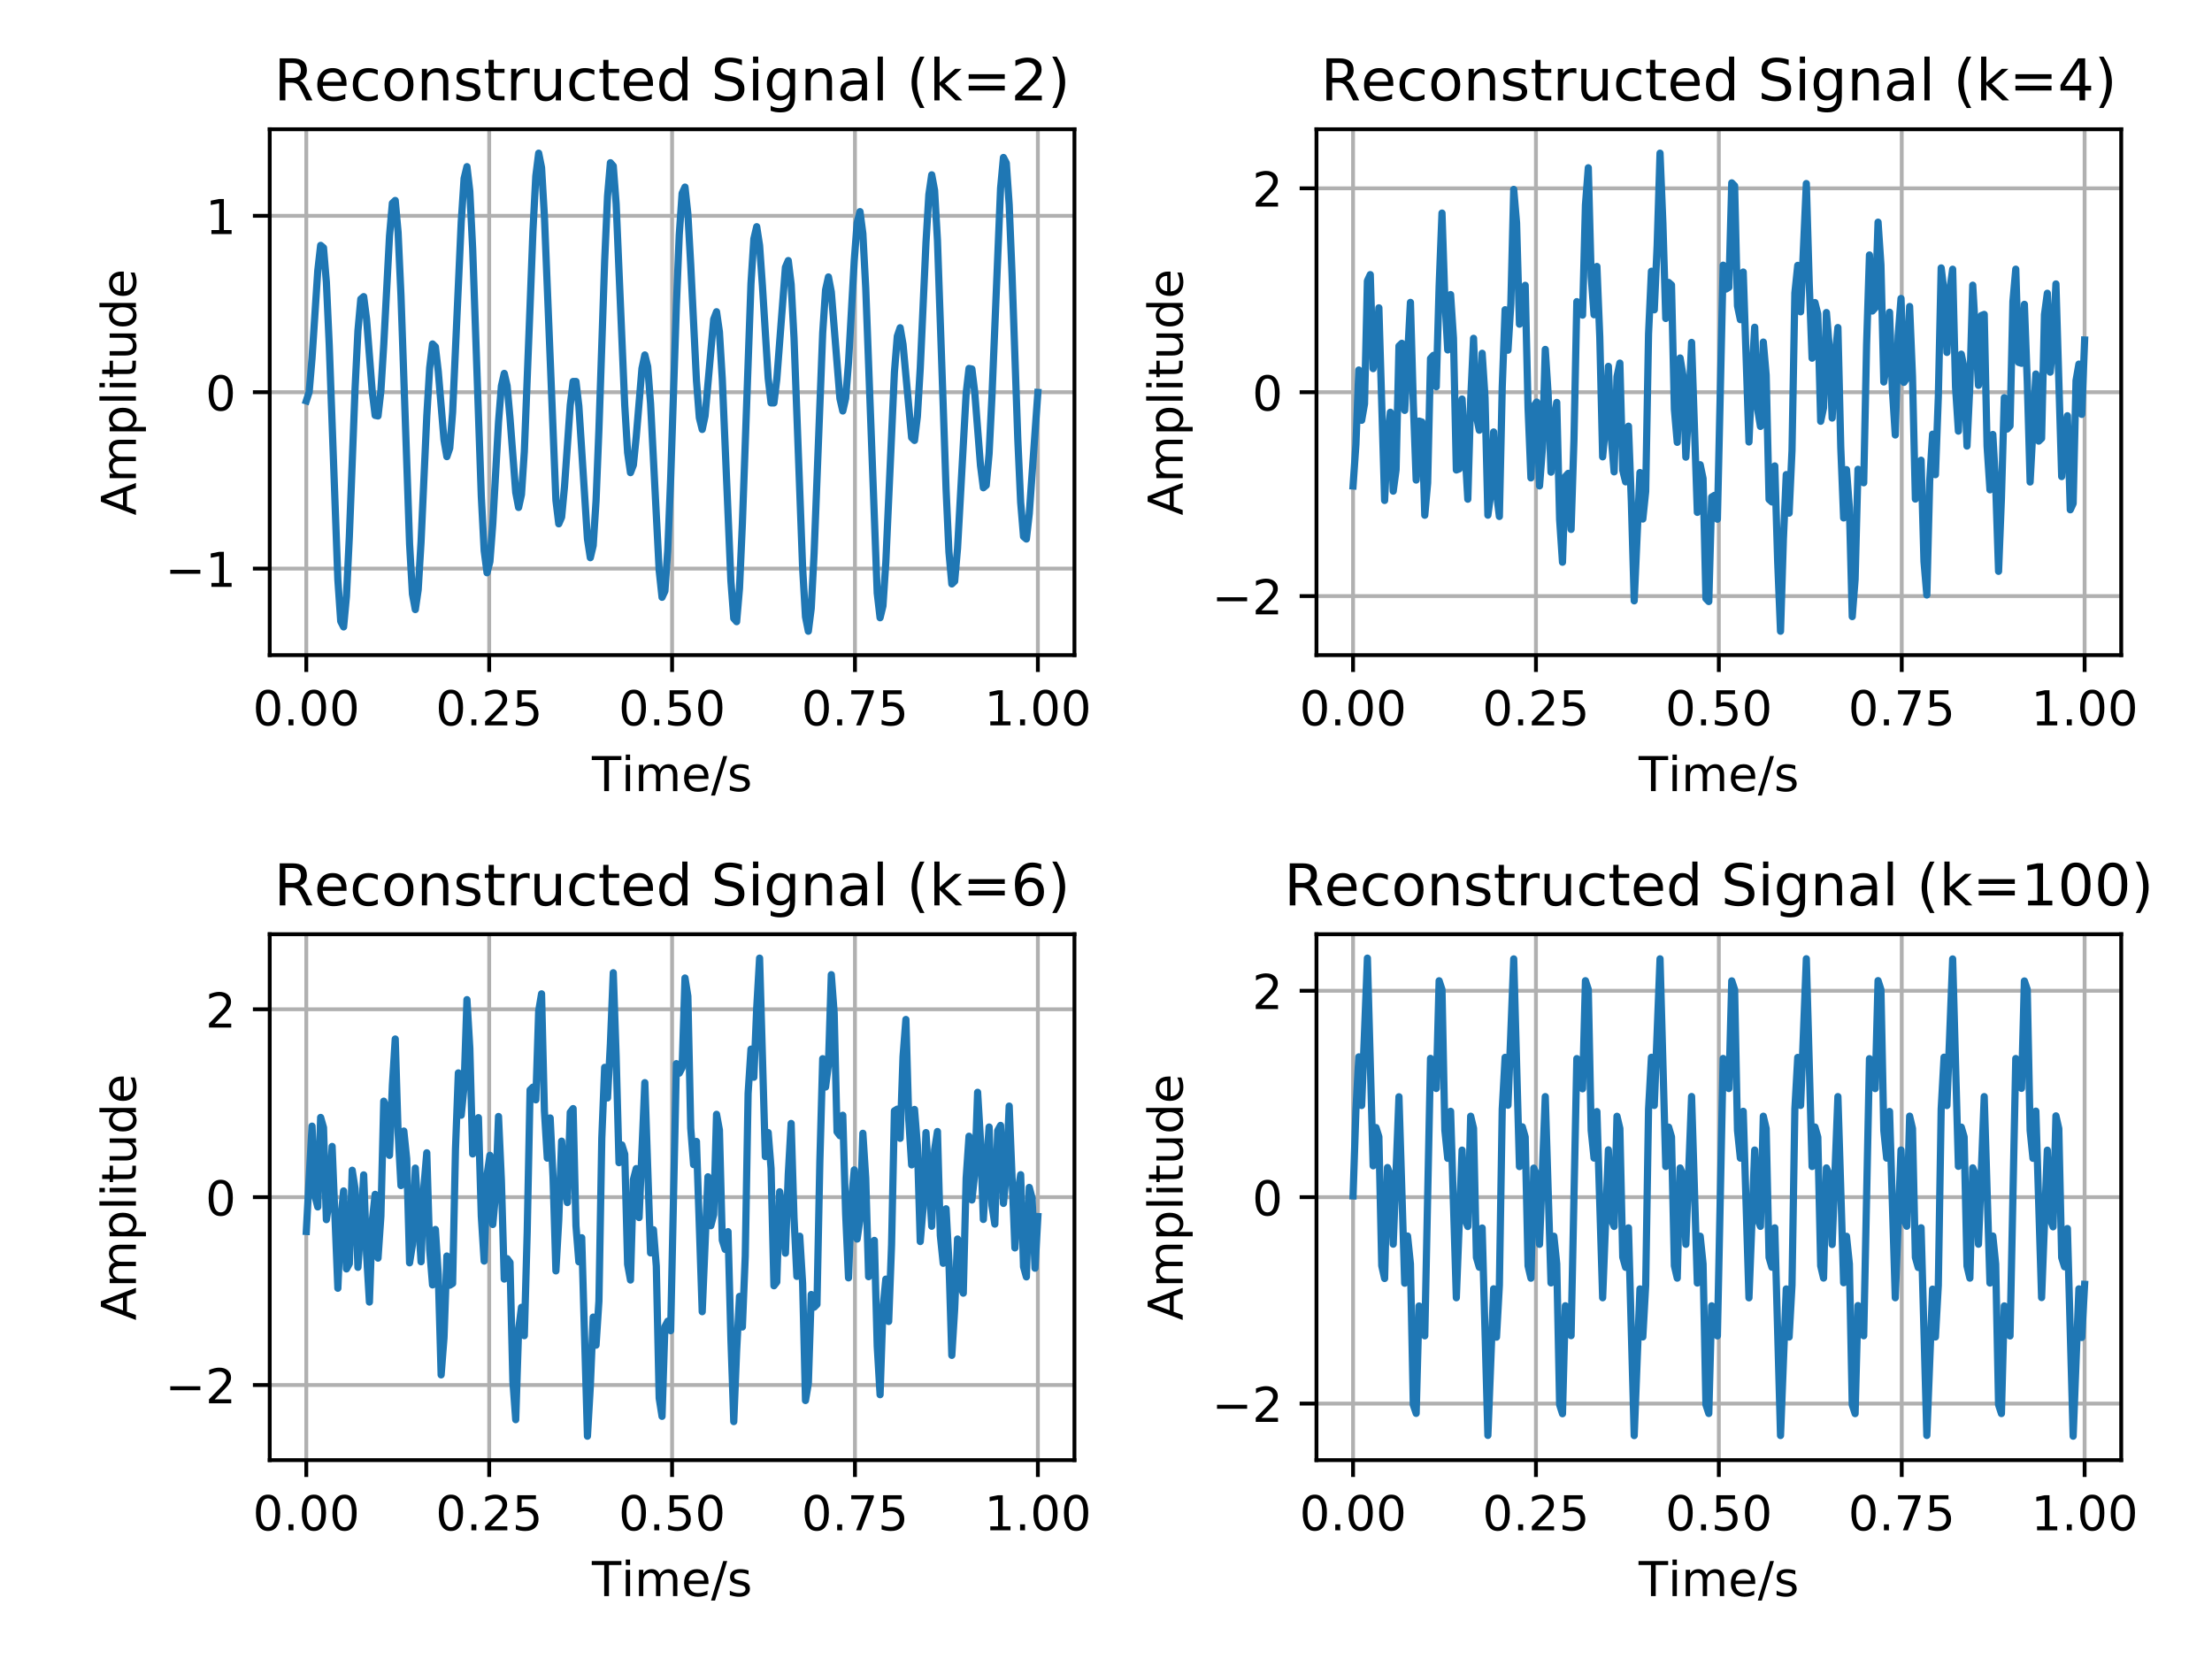 <?xml version="1.0" encoding="utf-8" standalone="no"?>
<!DOCTYPE svg PUBLIC "-//W3C//DTD SVG 1.1//EN"
  "http://www.w3.org/Graphics/SVG/1.1/DTD/svg11.dtd">
<!-- Created with matplotlib (http://matplotlib.org/) -->
<svg height="345pt" version="1.1" viewBox="0 0 460 345" width="460pt" xmlns="http://www.w3.org/2000/svg" xmlns:xlink="http://www.w3.org/1999/xlink">
 <defs>
  <style type="text/css">
*{stroke-linecap:butt;stroke-linejoin:round;}
  </style>
 </defs>
 <g id="figure_1">
  <g id="patch_1">
   <path d="M 0 345.6 
L 460.8 345.6 
L 460.8 0 
L 0 0 
z
" style="fill:#ffffff;"/>
  </g>
  <g id="axes_1">
   <g id="patch_2">
    <path d="M 56.09 136.24 
L 223.439 136.24 
L 223.439 26.88 
L 56.09 26.88 
z
" style="fill:#ffffff;"/>
   </g>
   <g id="matplotlib.axis_1">
    <g id="xtick_1">
     <g id="line2d_1">
      <path clip-path="url(#pbcf0fe5564)" d="M 63.697 136.24 
L 63.697 26.88 
" style="fill:none;stroke:#b0b0b0;stroke-linecap:square;stroke-width:0.8;"/>
     </g>
     <g id="line2d_2">
      <defs>
       <path d="M 0 0 
L 0 3.5 
" id="m0da9e5a826" style="stroke:#000000;stroke-width:0.8;"/>
      </defs>
      <g>
       <use style="stroke:#000000;stroke-width:0.8;" x="63.697" xlink:href="#m0da9e5a826" y="136.24"/>
      </g>
     </g>
     <g id="text_1">
      <!-- 0.00 -->
      <defs>
       <path d="M 31.781 66.406 
Q 24.172 66.406 20.328 58.906 
Q 16.5 51.422 16.5 36.375 
Q 16.5 21.391 20.328 13.891 
Q 24.172 6.391 31.781 6.391 
Q 39.453 6.391 43.281 13.891 
Q 47.125 21.391 47.125 36.375 
Q 47.125 51.422 43.281 58.906 
Q 39.453 66.406 31.781 66.406 
M 31.781 74.219 
Q 44.047 74.219 50.516 64.516 
Q 56.984 54.828 56.984 36.375 
Q 56.984 17.969 50.516 8.266 
Q 44.047 -1.422 31.781 -1.422 
Q 19.531 -1.422 13.062 8.266 
Q 6.594 17.969 6.594 36.375 
Q 6.594 54.828 13.062 64.516 
Q 19.531 74.219 31.781 74.219 
" id="DejaVuSans-30"/>
       <path d="M 10.688 12.406 
L 21 12.406 
L 21 0 
L 10.688 0 
z
" id="DejaVuSans-2e"/>
      </defs>
      <g transform="translate(52.564 150.838)scale(0.1 -0.1)">
       <use xlink:href="#DejaVuSans-30"/>
       <use x="63.623" xlink:href="#DejaVuSans-2e"/>
       <use x="95.41" xlink:href="#DejaVuSans-30"/>
       <use x="159.033" xlink:href="#DejaVuSans-30"/>
      </g>
     </g>
    </g>
    <g id="xtick_2">
     <g id="line2d_3">
      <path clip-path="url(#pbcf0fe5564)" d="M 101.731 136.24 
L 101.731 26.88 
" style="fill:none;stroke:#b0b0b0;stroke-linecap:square;stroke-width:0.8;"/>
     </g>
     <g id="line2d_4">
      <g>
       <use style="stroke:#000000;stroke-width:0.8;" x="101.731" xlink:href="#m0da9e5a826" y="136.24"/>
      </g>
     </g>
     <g id="text_2">
      <!-- 0.25 -->
      <defs>
       <path d="M 19.188 8.297 
L 53.609 8.297 
L 53.609 0 
L 7.328 0 
L 7.328 8.297 
Q 12.938 14.109 22.625 23.891 
Q 32.328 33.688 34.812 36.531 
Q 39.547 41.844 41.422 45.531 
Q 43.312 49.219 43.312 52.781 
Q 43.312 58.594 39.234 62.25 
Q 35.156 65.922 28.609 65.922 
Q 23.969 65.922 18.812 64.312 
Q 13.672 62.703 7.812 59.422 
L 7.812 69.391 
Q 13.766 71.781 18.938 73 
Q 24.125 74.219 28.422 74.219 
Q 39.75 74.219 46.484 68.547 
Q 53.219 62.891 53.219 53.422 
Q 53.219 48.922 51.531 44.891 
Q 49.859 40.875 45.406 35.406 
Q 44.188 33.984 37.641 27.219 
Q 31.109 20.453 19.188 8.297 
" id="DejaVuSans-32"/>
       <path d="M 10.797 72.906 
L 49.516 72.906 
L 49.516 64.594 
L 19.828 64.594 
L 19.828 46.734 
Q 21.969 47.469 24.109 47.828 
Q 26.266 48.188 28.422 48.188 
Q 40.625 48.188 47.75 41.5 
Q 54.891 34.812 54.891 23.391 
Q 54.891 11.625 47.562 5.094 
Q 40.234 -1.422 26.906 -1.422 
Q 22.312 -1.422 17.547 -0.641 
Q 12.797 0.141 7.719 1.703 
L 7.719 11.625 
Q 12.109 9.234 16.797 8.062 
Q 21.484 6.891 26.703 6.891 
Q 35.156 6.891 40.078 11.328 
Q 45.016 15.766 45.016 23.391 
Q 45.016 31 40.078 35.438 
Q 35.156 39.891 26.703 39.891 
Q 22.75 39.891 18.812 39.016 
Q 14.891 38.141 10.797 36.281 
z
" id="DejaVuSans-35"/>
      </defs>
      <g transform="translate(90.598 150.838)scale(0.1 -0.1)">
       <use xlink:href="#DejaVuSans-30"/>
       <use x="63.623" xlink:href="#DejaVuSans-2e"/>
       <use x="95.41" xlink:href="#DejaVuSans-32"/>
       <use x="159.033" xlink:href="#DejaVuSans-35"/>
      </g>
     </g>
    </g>
    <g id="xtick_3">
     <g id="line2d_5">
      <path clip-path="url(#pbcf0fe5564)" d="M 139.764 136.24 
L 139.764 26.88 
" style="fill:none;stroke:#b0b0b0;stroke-linecap:square;stroke-width:0.8;"/>
     </g>
     <g id="line2d_6">
      <g>
       <use style="stroke:#000000;stroke-width:0.8;" x="139.764" xlink:href="#m0da9e5a826" y="136.24"/>
      </g>
     </g>
     <g id="text_3">
      <!-- 0.50 -->
      <g transform="translate(128.631 150.838)scale(0.1 -0.1)">
       <use xlink:href="#DejaVuSans-30"/>
       <use x="63.623" xlink:href="#DejaVuSans-2e"/>
       <use x="95.41" xlink:href="#DejaVuSans-35"/>
       <use x="159.033" xlink:href="#DejaVuSans-30"/>
      </g>
     </g>
    </g>
    <g id="xtick_4">
     <g id="line2d_7">
      <path clip-path="url(#pbcf0fe5564)" d="M 177.798 136.24 
L 177.798 26.88 
" style="fill:none;stroke:#b0b0b0;stroke-linecap:square;stroke-width:0.8;"/>
     </g>
     <g id="line2d_8">
      <g>
       <use style="stroke:#000000;stroke-width:0.8;" x="177.798" xlink:href="#m0da9e5a826" y="136.24"/>
      </g>
     </g>
     <g id="text_4">
      <!-- 0.75 -->
      <defs>
       <path d="M 8.203 72.906 
L 55.078 72.906 
L 55.078 68.703 
L 28.609 0 
L 18.312 0 
L 43.219 64.594 
L 8.203 64.594 
z
" id="DejaVuSans-37"/>
      </defs>
      <g transform="translate(166.665 150.838)scale(0.1 -0.1)">
       <use xlink:href="#DejaVuSans-30"/>
       <use x="63.623" xlink:href="#DejaVuSans-2e"/>
       <use x="95.41" xlink:href="#DejaVuSans-37"/>
       <use x="159.033" xlink:href="#DejaVuSans-35"/>
      </g>
     </g>
    </g>
    <g id="xtick_5">
     <g id="line2d_9">
      <path clip-path="url(#pbcf0fe5564)" d="M 215.832 136.24 
L 215.832 26.88 
" style="fill:none;stroke:#b0b0b0;stroke-linecap:square;stroke-width:0.8;"/>
     </g>
     <g id="line2d_10">
      <g>
       <use style="stroke:#000000;stroke-width:0.8;" x="215.832" xlink:href="#m0da9e5a826" y="136.24"/>
      </g>
     </g>
     <g id="text_5">
      <!-- 1.00 -->
      <defs>
       <path d="M 12.406 8.297 
L 28.516 8.297 
L 28.516 63.922 
L 10.984 60.406 
L 10.984 69.391 
L 28.422 72.906 
L 38.281 72.906 
L 38.281 8.297 
L 54.391 8.297 
L 54.391 0 
L 12.406 0 
z
" id="DejaVuSans-31"/>
      </defs>
      <g transform="translate(204.699 150.838)scale(0.1 -0.1)">
       <use xlink:href="#DejaVuSans-31"/>
       <use x="63.623" xlink:href="#DejaVuSans-2e"/>
       <use x="95.41" xlink:href="#DejaVuSans-30"/>
       <use x="159.033" xlink:href="#DejaVuSans-30"/>
      </g>
     </g>
    </g>
    <g id="text_6">
     <!-- Time/s -->
     <defs>
      <path d="M -0.297 72.906 
L 61.375 72.906 
L 61.375 64.594 
L 35.5 64.594 
L 35.5 0 
L 25.594 0 
L 25.594 64.594 
L -0.297 64.594 
z
" id="DejaVuSans-54"/>
      <path d="M 9.422 54.688 
L 18.406 54.688 
L 18.406 0 
L 9.422 0 
z
M 9.422 75.984 
L 18.406 75.984 
L 18.406 64.594 
L 9.422 64.594 
z
" id="DejaVuSans-69"/>
      <path d="M 52 44.188 
Q 55.375 50.25 60.062 53.125 
Q 64.75 56 71.094 56 
Q 79.641 56 84.281 50.016 
Q 88.922 44.047 88.922 33.016 
L 88.922 0 
L 79.891 0 
L 79.891 32.719 
Q 79.891 40.578 77.094 44.375 
Q 74.312 48.188 68.609 48.188 
Q 61.625 48.188 57.562 43.547 
Q 53.516 38.922 53.516 30.906 
L 53.516 0 
L 44.484 0 
L 44.484 32.719 
Q 44.484 40.625 41.703 44.406 
Q 38.922 48.188 33.109 48.188 
Q 26.219 48.188 22.156 43.531 
Q 18.109 38.875 18.109 30.906 
L 18.109 0 
L 9.078 0 
L 9.078 54.688 
L 18.109 54.688 
L 18.109 46.188 
Q 21.188 51.219 25.484 53.609 
Q 29.781 56 35.688 56 
Q 41.656 56 45.828 52.969 
Q 50 49.953 52 44.188 
" id="DejaVuSans-6d"/>
      <path d="M 56.203 29.594 
L 56.203 25.203 
L 14.891 25.203 
Q 15.484 15.922 20.484 11.062 
Q 25.484 6.203 34.422 6.203 
Q 39.594 6.203 44.453 7.469 
Q 49.312 8.734 54.109 11.281 
L 54.109 2.781 
Q 49.266 0.734 44.188 -0.344 
Q 39.109 -1.422 33.891 -1.422 
Q 20.797 -1.422 13.156 6.188 
Q 5.516 13.812 5.516 26.812 
Q 5.516 40.234 12.766 48.109 
Q 20.016 56 32.328 56 
Q 43.359 56 49.781 48.891 
Q 56.203 41.797 56.203 29.594 
M 47.219 32.234 
Q 47.125 39.594 43.094 43.984 
Q 39.062 48.391 32.422 48.391 
Q 24.906 48.391 20.391 44.141 
Q 15.875 39.891 15.188 32.172 
z
" id="DejaVuSans-65"/>
      <path d="M 25.391 72.906 
L 33.688 72.906 
L 8.297 -9.281 
L 0 -9.281 
z
" id="DejaVuSans-2f"/>
      <path d="M 44.281 53.078 
L 44.281 44.578 
Q 40.484 46.531 36.375 47.5 
Q 32.281 48.484 27.875 48.484 
Q 21.188 48.484 17.844 46.438 
Q 14.5 44.391 14.5 40.281 
Q 14.5 37.156 16.891 35.375 
Q 19.281 33.594 26.516 31.984 
L 29.594 31.297 
Q 39.156 29.25 43.188 25.516 
Q 47.219 21.781 47.219 15.094 
Q 47.219 7.469 41.188 3.016 
Q 35.156 -1.422 24.609 -1.422 
Q 20.219 -1.422 15.453 -0.562 
Q 10.688 0.297 5.422 2 
L 5.422 11.281 
Q 10.406 8.688 15.234 7.391 
Q 20.062 6.109 24.812 6.109 
Q 31.156 6.109 34.562 8.281 
Q 37.984 10.453 37.984 14.406 
Q 37.984 18.062 35.516 20.016 
Q 33.062 21.969 24.703 23.781 
L 21.578 24.516 
Q 13.234 26.266 9.516 29.906 
Q 5.812 33.547 5.812 39.891 
Q 5.812 47.609 11.281 51.797 
Q 16.75 56 26.812 56 
Q 31.781 56 36.172 55.266 
Q 40.578 54.547 44.281 53.078 
" id="DejaVuSans-73"/>
     </defs>
     <g transform="translate(123.088 164.517)scale(0.1 -0.1)">
      <use xlink:href="#DejaVuSans-54"/>
      <use x="61.037" xlink:href="#DejaVuSans-69"/>
      <use x="88.82" xlink:href="#DejaVuSans-6d"/>
      <use x="186.232" xlink:href="#DejaVuSans-65"/>
      <use x="247.756" xlink:href="#DejaVuSans-2f"/>
      <use x="281.447" xlink:href="#DejaVuSans-73"/>
     </g>
    </g>
   </g>
   <g id="matplotlib.axis_2">
    <g id="ytick_1">
     <g id="line2d_11">
      <path clip-path="url(#pbcf0fe5564)" d="M 56.09 118.246 
L 223.439 118.246 
" style="fill:none;stroke:#b0b0b0;stroke-linecap:square;stroke-width:0.8;"/>
     </g>
     <g id="line2d_12">
      <defs>
       <path d="M 0 0 
L -3.5 0 
" id="mfa579671e8" style="stroke:#000000;stroke-width:0.8;"/>
      </defs>
      <g>
       <use style="stroke:#000000;stroke-width:0.8;" x="56.09" xlink:href="#mfa579671e8" y="118.246"/>
      </g>
     </g>
     <g id="text_7">
      <!-- −1 -->
      <defs>
       <path d="M 10.594 35.5 
L 73.188 35.5 
L 73.188 27.203 
L 10.594 27.203 
z
" id="DejaVuSans-2212"/>
      </defs>
      <g transform="translate(34.348 122.045)scale(0.1 -0.1)">
       <use xlink:href="#DejaVuSans-2212"/>
       <use x="83.789" xlink:href="#DejaVuSans-31"/>
      </g>
     </g>
    </g>
    <g id="ytick_2">
     <g id="line2d_13">
      <path clip-path="url(#pbcf0fe5564)" d="M 56.09 81.56 
L 223.439 81.56 
" style="fill:none;stroke:#b0b0b0;stroke-linecap:square;stroke-width:0.8;"/>
     </g>
     <g id="line2d_14">
      <g>
       <use style="stroke:#000000;stroke-width:0.8;" x="56.09" xlink:href="#mfa579671e8" y="81.56"/>
      </g>
     </g>
     <g id="text_8">
      <!-- 0 -->
      <g transform="translate(42.727 85.359)scale(0.1 -0.1)">
       <use xlink:href="#DejaVuSans-30"/>
      </g>
     </g>
    </g>
    <g id="ytick_3">
     <g id="line2d_15">
      <path clip-path="url(#pbcf0fe5564)" d="M 56.09 44.874 
L 223.439 44.874 
" style="fill:none;stroke:#b0b0b0;stroke-linecap:square;stroke-width:0.8;"/>
     </g>
     <g id="line2d_16">
      <g>
       <use style="stroke:#000000;stroke-width:0.8;" x="56.09" xlink:href="#mfa579671e8" y="44.874"/>
      </g>
     </g>
     <g id="text_9">
      <!-- 1 -->
      <g transform="translate(42.727 48.674)scale(0.1 -0.1)">
       <use xlink:href="#DejaVuSans-31"/>
      </g>
     </g>
    </g>
    <g id="text_10">
     <!-- Amplitude -->
     <defs>
      <path d="M 34.188 63.188 
L 20.797 26.906 
L 47.609 26.906 
z
M 28.609 72.906 
L 39.797 72.906 
L 67.578 0 
L 57.328 0 
L 50.688 18.703 
L 17.828 18.703 
L 11.188 0 
L 0.781 0 
z
" id="DejaVuSans-41"/>
      <path d="M 18.109 8.203 
L 18.109 -20.797 
L 9.078 -20.797 
L 9.078 54.688 
L 18.109 54.688 
L 18.109 46.391 
Q 20.953 51.266 25.266 53.625 
Q 29.594 56 35.594 56 
Q 45.562 56 51.781 48.094 
Q 58.016 40.188 58.016 27.297 
Q 58.016 14.406 51.781 6.484 
Q 45.562 -1.422 35.594 -1.422 
Q 29.594 -1.422 25.266 0.953 
Q 20.953 3.328 18.109 8.203 
M 48.688 27.297 
Q 48.688 37.203 44.609 42.844 
Q 40.531 48.484 33.406 48.484 
Q 26.266 48.484 22.188 42.844 
Q 18.109 37.203 18.109 27.297 
Q 18.109 17.391 22.188 11.75 
Q 26.266 6.109 33.406 6.109 
Q 40.531 6.109 44.609 11.75 
Q 48.688 17.391 48.688 27.297 
" id="DejaVuSans-70"/>
      <path d="M 9.422 75.984 
L 18.406 75.984 
L 18.406 0 
L 9.422 0 
z
" id="DejaVuSans-6c"/>
      <path d="M 18.312 70.219 
L 18.312 54.688 
L 36.812 54.688 
L 36.812 47.703 
L 18.312 47.703 
L 18.312 18.016 
Q 18.312 11.328 20.141 9.422 
Q 21.969 7.516 27.594 7.516 
L 36.812 7.516 
L 36.812 0 
L 27.594 0 
Q 17.188 0 13.234 3.875 
Q 9.281 7.766 9.281 18.016 
L 9.281 47.703 
L 2.688 47.703 
L 2.688 54.688 
L 9.281 54.688 
L 9.281 70.219 
z
" id="DejaVuSans-74"/>
      <path d="M 8.5 21.578 
L 8.5 54.688 
L 17.484 54.688 
L 17.484 21.922 
Q 17.484 14.156 20.5 10.266 
Q 23.531 6.391 29.594 6.391 
Q 36.859 6.391 41.078 11.031 
Q 45.312 15.672 45.312 23.688 
L 45.312 54.688 
L 54.297 54.688 
L 54.297 0 
L 45.312 0 
L 45.312 8.406 
Q 42.047 3.422 37.719 1 
Q 33.406 -1.422 27.688 -1.422 
Q 18.266 -1.422 13.375 4.438 
Q 8.5 10.297 8.5 21.578 
M 31.109 56 
z
" id="DejaVuSans-75"/>
      <path d="M 45.406 46.391 
L 45.406 75.984 
L 54.391 75.984 
L 54.391 0 
L 45.406 0 
L 45.406 8.203 
Q 42.578 3.328 38.25 0.953 
Q 33.938 -1.422 27.875 -1.422 
Q 17.969 -1.422 11.734 6.484 
Q 5.516 14.406 5.516 27.297 
Q 5.516 40.188 11.734 48.094 
Q 17.969 56 27.875 56 
Q 33.938 56 38.25 53.625 
Q 42.578 51.266 45.406 46.391 
M 14.797 27.297 
Q 14.797 17.391 18.875 11.75 
Q 22.953 6.109 30.078 6.109 
Q 37.203 6.109 41.297 11.75 
Q 45.406 17.391 45.406 27.297 
Q 45.406 37.203 41.297 42.844 
Q 37.203 48.484 30.078 48.484 
Q 22.953 48.484 18.875 42.844 
Q 14.797 37.203 14.797 27.297 
" id="DejaVuSans-64"/>
     </defs>
     <g transform="translate(28.268 107.183)rotate(-90)scale(0.1 -0.1)">
      <use xlink:href="#DejaVuSans-41"/>
      <use x="68.408" xlink:href="#DejaVuSans-6d"/>
      <use x="165.82" xlink:href="#DejaVuSans-70"/>
      <use x="229.297" xlink:href="#DejaVuSans-6c"/>
      <use x="257.08" xlink:href="#DejaVuSans-69"/>
      <use x="284.863" xlink:href="#DejaVuSans-74"/>
      <use x="324.072" xlink:href="#DejaVuSans-75"/>
      <use x="387.451" xlink:href="#DejaVuSans-64"/>
      <use x="450.928" xlink:href="#DejaVuSans-65"/>
     </g>
    </g>
   </g>
   <g id="line2d_17">
    <path clip-path="url(#pbcf0fe5564)" d="M 63.697 83.365 
L 64.293 81.507 
L 64.89 74.46 
L 66.083 56.285 
L 66.68 51.024 
L 67.276 51.529 
L 67.873 58.694 
L 68.47 71.807 
L 70.259 120.557 
L 70.856 129.215 
L 71.453 130.373 
L 72.049 123.983 
L 72.646 111.622 
L 73.839 80.785 
L 74.436 68.777 
L 75.032 62.193 
L 75.629 61.686 
L 76.226 66.329 
L 77.419 81.53 
L 78.015 86.386 
L 78.612 86.506 
L 79.209 81.285 
L 79.805 71.665 
L 80.998 49.095 
L 81.595 42.253 
L 82.192 41.687 
L 82.788 48.322 
L 83.385 61.442 
L 85.175 113.114 
L 85.771 123.544 
L 86.368 126.766 
L 86.964 122.652 
L 87.561 112.682 
L 88.754 86.506 
L 89.351 76.502 
L 89.948 71.528 
L 90.544 72.115 
L 91.141 77.251 
L 92.334 91.498 
L 92.931 94.963 
L 93.527 93.199 
L 94.124 85.733 
L 95.317 59.402 
L 95.914 46.159 
L 96.51 37.112 
L 97.107 34.655 
L 97.703 39.785 
L 98.3 51.84 
L 100.09 103.206 
L 100.686 114.525 
L 101.283 119.11 
L 101.88 116.789 
L 102.476 108.975 
L 103.669 87.76 
L 104.266 80.282 
L 104.863 77.65 
L 105.459 80.238 
L 106.056 86.898 
L 107.249 102.399 
L 107.846 105.531 
L 108.442 102.835 
L 109.039 93.917 
L 110.232 63.571 
L 110.829 48.012 
L 111.425 36.606 
L 112.022 31.851 
L 112.619 34.841 
L 113.215 44.998 
L 115.602 103.999 
L 116.198 108.936 
L 116.795 107.537 
L 117.391 101.189 
L 118.585 84.245 
L 119.181 79.328 
L 119.778 79.328 
L 120.375 84.449 
L 122.164 112.076 
L 122.761 115.978 
L 123.358 113.459 
L 123.954 104.145 
L 124.551 89.289 
L 125.744 54.222 
L 126.341 40.8 
L 126.937 33.837 
L 127.534 34.516 
L 128.13 42.354 
L 129.324 70.421 
L 129.92 84.282 
L 130.517 94.114 
L 131.113 98.29 
L 131.71 96.724 
L 132.307 90.839 
L 133.5 76.625 
L 134.097 73.811 
L 134.693 76.234 
L 135.29 83.933 
L 137.08 118.623 
L 137.676 124.216 
L 138.273 122.915 
L 138.869 114.311 
L 139.466 99.648 
L 140.659 63.472 
L 141.256 48.809 
L 141.852 40.205 
L 142.449 38.904 
L 143.046 44.497 
L 143.642 55.068 
L 144.835 79.187 
L 145.432 86.886 
L 146.029 89.309 
L 146.625 86.495 
L 148.415 66.396 
L 149.012 64.83 
L 149.608 69.006 
L 150.205 78.838 
L 151.995 120.766 
L 152.591 128.604 
L 153.188 129.283 
L 153.785 122.32 
L 154.381 108.898 
L 156.171 58.975 
L 156.768 49.661 
L 157.364 47.142 
L 157.961 51.044 
L 158.557 59.519 
L 159.751 78.671 
L 160.347 83.792 
L 160.944 83.792 
L 161.54 78.875 
L 163.33 55.583 
L 163.927 54.184 
L 164.524 59.121 
L 165.12 70.236 
L 166.91 118.122 
L 167.507 128.279 
L 168.103 131.269 
L 168.7 126.514 
L 169.296 115.108 
L 171.086 69.203 
L 171.683 60.285 
L 172.279 57.589 
L 172.876 60.721 
L 174.666 82.882 
L 175.262 85.47 
L 175.859 82.838 
L 176.456 75.36 
L 177.649 54.145 
L 178.246 46.331 
L 178.842 44.01 
L 179.439 48.595 
L 180.035 59.914 
L 182.422 123.335 
L 183.018 128.465 
L 183.615 126.008 
L 184.212 116.961 
L 186.001 77.387 
L 186.598 69.921 
L 187.195 68.157 
L 187.791 71.622 
L 189.581 91.005 
L 190.178 91.592 
L 190.774 86.618 
L 191.371 76.614 
L 192.564 50.438 
L 193.161 40.468 
L 193.757 36.354 
L 194.354 39.576 
L 194.951 50.006 
L 196.144 84.298 
L 196.74 101.678 
L 197.337 114.798 
L 197.934 121.433 
L 198.53 120.867 
L 199.127 114.025 
L 200.917 81.835 
L 201.513 76.614 
L 202.11 76.734 
L 202.706 81.59 
L 203.9 96.791 
L 204.496 101.434 
L 205.093 100.927 
L 205.689 94.343 
L 206.286 82.335 
L 208.076 39.137 
L 208.673 32.747 
L 209.269 33.905 
L 209.866 42.563 
L 210.462 57.049 
L 211.656 91.313 
L 212.252 104.426 
L 212.849 111.591 
L 213.445 112.096 
L 214.042 106.835 
L 215.832 81.613 
L 215.832 81.613 
" style="fill:none;stroke:#1f77b4;stroke-linecap:square;stroke-width:1.5;"/>
   </g>
   <g id="patch_3">
    <path d="M 56.09 136.24 
L 56.09 26.88 
" style="fill:none;stroke:#000000;stroke-linecap:square;stroke-linejoin:miter;stroke-width:0.8;"/>
   </g>
   <g id="patch_4">
    <path d="M 223.439 136.24 
L 223.439 26.88 
" style="fill:none;stroke:#000000;stroke-linecap:square;stroke-linejoin:miter;stroke-width:0.8;"/>
   </g>
   <g id="patch_5">
    <path d="M 56.09 136.24 
L 223.439 136.24 
" style="fill:none;stroke:#000000;stroke-linecap:square;stroke-linejoin:miter;stroke-width:0.8;"/>
   </g>
   <g id="patch_6">
    <path d="M 56.09 26.88 
L 223.439 26.88 
" style="fill:none;stroke:#000000;stroke-linecap:square;stroke-linejoin:miter;stroke-width:0.8;"/>
   </g>
   <g id="text_11">
    <!-- Reconstructed Signal (k=2) -->
    <defs>
     <path d="M 44.391 34.188 
Q 47.562 33.109 50.562 29.594 
Q 53.562 26.078 56.594 19.922 
L 66.609 0 
L 56 0 
L 46.688 18.703 
Q 43.062 26.031 39.672 28.422 
Q 36.281 30.812 30.422 30.812 
L 19.672 30.812 
L 19.672 0 
L 9.812 0 
L 9.812 72.906 
L 32.078 72.906 
Q 44.578 72.906 50.734 67.672 
Q 56.891 62.453 56.891 51.906 
Q 56.891 45.016 53.688 40.469 
Q 50.484 35.938 44.391 34.188 
M 19.672 64.797 
L 19.672 38.922 
L 32.078 38.922 
Q 39.203 38.922 42.844 42.219 
Q 46.484 45.516 46.484 51.906 
Q 46.484 58.297 42.844 61.547 
Q 39.203 64.797 32.078 64.797 
z
" id="DejaVuSans-52"/>
     <path d="M 48.781 52.594 
L 48.781 44.188 
Q 44.969 46.297 41.141 47.344 
Q 37.312 48.391 33.406 48.391 
Q 24.656 48.391 19.812 42.844 
Q 14.984 37.312 14.984 27.297 
Q 14.984 17.281 19.812 11.734 
Q 24.656 6.203 33.406 6.203 
Q 37.312 6.203 41.141 7.25 
Q 44.969 8.297 48.781 10.406 
L 48.781 2.094 
Q 45.016 0.344 40.984 -0.531 
Q 36.969 -1.422 32.422 -1.422 
Q 20.062 -1.422 12.781 6.344 
Q 5.516 14.109 5.516 27.297 
Q 5.516 40.672 12.859 48.328 
Q 20.219 56 33.016 56 
Q 37.156 56 41.109 55.141 
Q 45.062 54.297 48.781 52.594 
" id="DejaVuSans-63"/>
     <path d="M 30.609 48.391 
Q 23.391 48.391 19.188 42.75 
Q 14.984 37.109 14.984 27.297 
Q 14.984 17.484 19.156 11.844 
Q 23.344 6.203 30.609 6.203 
Q 37.797 6.203 41.984 11.859 
Q 46.188 17.531 46.188 27.297 
Q 46.188 37.016 41.984 42.703 
Q 37.797 48.391 30.609 48.391 
M 30.609 56 
Q 42.328 56 49.016 48.375 
Q 55.719 40.766 55.719 27.297 
Q 55.719 13.875 49.016 6.219 
Q 42.328 -1.422 30.609 -1.422 
Q 18.844 -1.422 12.172 6.219 
Q 5.516 13.875 5.516 27.297 
Q 5.516 40.766 12.172 48.375 
Q 18.844 56 30.609 56 
" id="DejaVuSans-6f"/>
     <path d="M 54.891 33.016 
L 54.891 0 
L 45.906 0 
L 45.906 32.719 
Q 45.906 40.484 42.875 44.328 
Q 39.844 48.188 33.797 48.188 
Q 26.516 48.188 22.312 43.547 
Q 18.109 38.922 18.109 30.906 
L 18.109 0 
L 9.078 0 
L 9.078 54.688 
L 18.109 54.688 
L 18.109 46.188 
Q 21.344 51.125 25.703 53.562 
Q 30.078 56 35.797 56 
Q 45.219 56 50.047 50.172 
Q 54.891 44.344 54.891 33.016 
" id="DejaVuSans-6e"/>
     <path d="M 41.109 46.297 
Q 39.594 47.172 37.812 47.578 
Q 36.031 48 33.891 48 
Q 26.266 48 22.188 43.047 
Q 18.109 38.094 18.109 28.812 
L 18.109 0 
L 9.078 0 
L 9.078 54.688 
L 18.109 54.688 
L 18.109 46.188 
Q 20.953 51.172 25.484 53.578 
Q 30.031 56 36.531 56 
Q 37.453 56 38.578 55.875 
Q 39.703 55.766 41.062 55.516 
z
" id="DejaVuSans-72"/>
     <path id="DejaVuSans-20"/>
     <path d="M 53.516 70.516 
L 53.516 60.891 
Q 47.906 63.578 42.922 64.891 
Q 37.938 66.219 33.297 66.219 
Q 25.25 66.219 20.875 63.094 
Q 16.5 59.969 16.5 54.203 
Q 16.5 49.359 19.406 46.891 
Q 22.312 44.438 30.422 42.922 
L 36.375 41.703 
Q 47.406 39.594 52.656 34.297 
Q 57.906 29 57.906 20.125 
Q 57.906 9.516 50.797 4.047 
Q 43.703 -1.422 29.984 -1.422 
Q 24.812 -1.422 18.969 -0.25 
Q 13.141 0.922 6.891 3.219 
L 6.891 13.375 
Q 12.891 10.016 18.656 8.297 
Q 24.422 6.594 29.984 6.594 
Q 38.422 6.594 43.016 9.906 
Q 47.609 13.234 47.609 19.391 
Q 47.609 24.75 44.312 27.781 
Q 41.016 30.812 33.5 32.328 
L 27.484 33.5 
Q 16.453 35.688 11.516 40.375 
Q 6.594 45.062 6.594 53.422 
Q 6.594 63.094 13.406 68.656 
Q 20.219 74.219 32.172 74.219 
Q 37.312 74.219 42.625 73.281 
Q 47.953 72.359 53.516 70.516 
" id="DejaVuSans-53"/>
     <path d="M 45.406 27.984 
Q 45.406 37.75 41.375 43.109 
Q 37.359 48.484 30.078 48.484 
Q 22.859 48.484 18.828 43.109 
Q 14.797 37.75 14.797 27.984 
Q 14.797 18.266 18.828 12.891 
Q 22.859 7.516 30.078 7.516 
Q 37.359 7.516 41.375 12.891 
Q 45.406 18.266 45.406 27.984 
M 54.391 6.781 
Q 54.391 -7.172 48.188 -13.984 
Q 42 -20.797 29.203 -20.797 
Q 24.469 -20.797 20.266 -20.094 
Q 16.062 -19.391 12.109 -17.922 
L 12.109 -9.188 
Q 16.062 -11.328 19.922 -12.344 
Q 23.781 -13.375 27.781 -13.375 
Q 36.625 -13.375 41.016 -8.766 
Q 45.406 -4.156 45.406 5.172 
L 45.406 9.625 
Q 42.625 4.781 38.281 2.391 
Q 33.938 0 27.875 0 
Q 17.828 0 11.672 7.656 
Q 5.516 15.328 5.516 27.984 
Q 5.516 40.672 11.672 48.328 
Q 17.828 56 27.875 56 
Q 33.938 56 38.281 53.609 
Q 42.625 51.219 45.406 46.391 
L 45.406 54.688 
L 54.391 54.688 
z
" id="DejaVuSans-67"/>
     <path d="M 34.281 27.484 
Q 23.391 27.484 19.188 25 
Q 14.984 22.516 14.984 16.5 
Q 14.984 11.719 18.141 8.906 
Q 21.297 6.109 26.703 6.109 
Q 34.188 6.109 38.703 11.406 
Q 43.219 16.703 43.219 25.484 
L 43.219 27.484 
z
M 52.203 31.203 
L 52.203 0 
L 43.219 0 
L 43.219 8.297 
Q 40.141 3.328 35.547 0.953 
Q 30.953 -1.422 24.312 -1.422 
Q 15.922 -1.422 10.953 3.297 
Q 6 8.016 6 15.922 
Q 6 25.141 12.172 29.828 
Q 18.359 34.516 30.609 34.516 
L 43.219 34.516 
L 43.219 35.406 
Q 43.219 41.609 39.141 45 
Q 35.062 48.391 27.688 48.391 
Q 23 48.391 18.547 47.266 
Q 14.109 46.141 10.016 43.891 
L 10.016 52.203 
Q 14.938 54.109 19.578 55.047 
Q 24.219 56 28.609 56 
Q 40.484 56 46.344 49.844 
Q 52.203 43.703 52.203 31.203 
" id="DejaVuSans-61"/>
     <path d="M 31 75.875 
Q 24.469 64.656 21.281 53.656 
Q 18.109 42.672 18.109 31.391 
Q 18.109 20.125 21.312 9.062 
Q 24.516 -2 31 -13.188 
L 23.188 -13.188 
Q 15.875 -1.703 12.234 9.375 
Q 8.594 20.453 8.594 31.391 
Q 8.594 42.281 12.203 53.312 
Q 15.828 64.359 23.188 75.875 
z
" id="DejaVuSans-28"/>
     <path d="M 9.078 75.984 
L 18.109 75.984 
L 18.109 31.109 
L 44.922 54.688 
L 56.391 54.688 
L 27.391 29.109 
L 57.625 0 
L 45.906 0 
L 18.109 26.703 
L 18.109 0 
L 9.078 0 
z
" id="DejaVuSans-6b"/>
     <path d="M 10.594 45.406 
L 73.188 45.406 
L 73.188 37.203 
L 10.594 37.203 
z
M 10.594 25.484 
L 73.188 25.484 
L 73.188 17.188 
L 10.594 17.188 
z
" id="DejaVuSans-3d"/>
     <path d="M 8.016 75.875 
L 15.828 75.875 
Q 23.141 64.359 26.781 53.312 
Q 30.422 42.281 30.422 31.391 
Q 30.422 20.453 26.781 9.375 
Q 23.141 -1.703 15.828 -13.188 
L 8.016 -13.188 
Q 14.5 -2 17.703 9.062 
Q 20.906 20.125 20.906 31.391 
Q 20.906 42.672 17.703 53.656 
Q 14.5 64.656 8.016 75.875 
" id="DejaVuSans-29"/>
    </defs>
    <g transform="translate(56.989 20.88)scale(0.12 -0.12)">
     <use xlink:href="#DejaVuSans-52"/>
     <use x="69.42" xlink:href="#DejaVuSans-65"/>
     <use x="130.943" xlink:href="#DejaVuSans-63"/>
     <use x="185.924" xlink:href="#DejaVuSans-6f"/>
     <use x="247.105" xlink:href="#DejaVuSans-6e"/>
     <use x="310.484" xlink:href="#DejaVuSans-73"/>
     <use x="362.584" xlink:href="#DejaVuSans-74"/>
     <use x="401.793" xlink:href="#DejaVuSans-72"/>
     <use x="442.906" xlink:href="#DejaVuSans-75"/>
     <use x="506.285" xlink:href="#DejaVuSans-63"/>
     <use x="561.266" xlink:href="#DejaVuSans-74"/>
     <use x="600.475" xlink:href="#DejaVuSans-65"/>
     <use x="661.998" xlink:href="#DejaVuSans-64"/>
     <use x="725.475" xlink:href="#DejaVuSans-20"/>
     <use x="757.262" xlink:href="#DejaVuSans-53"/>
     <use x="820.738" xlink:href="#DejaVuSans-69"/>
     <use x="848.521" xlink:href="#DejaVuSans-67"/>
     <use x="911.998" xlink:href="#DejaVuSans-6e"/>
     <use x="975.377" xlink:href="#DejaVuSans-61"/>
     <use x="1036.656" xlink:href="#DejaVuSans-6c"/>
     <use x="1064.439" xlink:href="#DejaVuSans-20"/>
     <use x="1096.227" xlink:href="#DejaVuSans-28"/>
     <use x="1135.24" xlink:href="#DejaVuSans-6b"/>
     <use x="1193.15" xlink:href="#DejaVuSans-3d"/>
     <use x="1276.939" xlink:href="#DejaVuSans-32"/>
     <use x="1340.562" xlink:href="#DejaVuSans-29"/>
    </g>
   </g>
  </g>
  <g id="axes_2">
   <g id="patch_7">
    <path d="M 273.77 136.24 
L 441.119 136.24 
L 441.119 26.88 
L 273.77 26.88 
z
" style="fill:#ffffff;"/>
   </g>
   <g id="matplotlib.axis_3">
    <g id="xtick_6">
     <g id="line2d_18">
      <path clip-path="url(#pcaee52976a)" d="M 281.377 136.24 
L 281.377 26.88 
" style="fill:none;stroke:#b0b0b0;stroke-linecap:square;stroke-width:0.8;"/>
     </g>
     <g id="line2d_19">
      <g>
       <use style="stroke:#000000;stroke-width:0.8;" x="281.377" xlink:href="#m0da9e5a826" y="136.24"/>
      </g>
     </g>
     <g id="text_12">
      <!-- 0.00 -->
      <g transform="translate(270.244 150.838)scale(0.1 -0.1)">
       <use xlink:href="#DejaVuSans-30"/>
       <use x="63.623" xlink:href="#DejaVuSans-2e"/>
       <use x="95.41" xlink:href="#DejaVuSans-30"/>
       <use x="159.033" xlink:href="#DejaVuSans-30"/>
      </g>
     </g>
    </g>
    <g id="xtick_7">
     <g id="line2d_20">
      <path clip-path="url(#pcaee52976a)" d="M 319.411 136.24 
L 319.411 26.88 
" style="fill:none;stroke:#b0b0b0;stroke-linecap:square;stroke-width:0.8;"/>
     </g>
     <g id="line2d_21">
      <g>
       <use style="stroke:#000000;stroke-width:0.8;" x="319.411" xlink:href="#m0da9e5a826" y="136.24"/>
      </g>
     </g>
     <g id="text_13">
      <!-- 0.25 -->
      <g transform="translate(308.278 150.838)scale(0.1 -0.1)">
       <use xlink:href="#DejaVuSans-30"/>
       <use x="63.623" xlink:href="#DejaVuSans-2e"/>
       <use x="95.41" xlink:href="#DejaVuSans-32"/>
       <use x="159.033" xlink:href="#DejaVuSans-35"/>
      </g>
     </g>
    </g>
    <g id="xtick_8">
     <g id="line2d_22">
      <path clip-path="url(#pcaee52976a)" d="M 357.444 136.24 
L 357.444 26.88 
" style="fill:none;stroke:#b0b0b0;stroke-linecap:square;stroke-width:0.8;"/>
     </g>
     <g id="line2d_23">
      <g>
       <use style="stroke:#000000;stroke-width:0.8;" x="357.444" xlink:href="#m0da9e5a826" y="136.24"/>
      </g>
     </g>
     <g id="text_14">
      <!-- 0.50 -->
      <g transform="translate(346.312 150.838)scale(0.1 -0.1)">
       <use xlink:href="#DejaVuSans-30"/>
       <use x="63.623" xlink:href="#DejaVuSans-2e"/>
       <use x="95.41" xlink:href="#DejaVuSans-35"/>
       <use x="159.033" xlink:href="#DejaVuSans-30"/>
      </g>
     </g>
    </g>
    <g id="xtick_9">
     <g id="line2d_24">
      <path clip-path="url(#pcaee52976a)" d="M 395.478 136.24 
L 395.478 26.88 
" style="fill:none;stroke:#b0b0b0;stroke-linecap:square;stroke-width:0.8;"/>
     </g>
     <g id="line2d_25">
      <g>
       <use style="stroke:#000000;stroke-width:0.8;" x="395.478" xlink:href="#m0da9e5a826" y="136.24"/>
      </g>
     </g>
     <g id="text_15">
      <!-- 0.75 -->
      <g transform="translate(384.345 150.838)scale(0.1 -0.1)">
       <use xlink:href="#DejaVuSans-30"/>
       <use x="63.623" xlink:href="#DejaVuSans-2e"/>
       <use x="95.41" xlink:href="#DejaVuSans-37"/>
       <use x="159.033" xlink:href="#DejaVuSans-35"/>
      </g>
     </g>
    </g>
    <g id="xtick_10">
     <g id="line2d_26">
      <path clip-path="url(#pcaee52976a)" d="M 433.512 136.24 
L 433.512 26.88 
" style="fill:none;stroke:#b0b0b0;stroke-linecap:square;stroke-width:0.8;"/>
     </g>
     <g id="line2d_27">
      <g>
       <use style="stroke:#000000;stroke-width:0.8;" x="433.512" xlink:href="#m0da9e5a826" y="136.24"/>
      </g>
     </g>
     <g id="text_16">
      <!-- 1.00 -->
      <g transform="translate(422.379 150.838)scale(0.1 -0.1)">
       <use xlink:href="#DejaVuSans-31"/>
       <use x="63.623" xlink:href="#DejaVuSans-2e"/>
       <use x="95.41" xlink:href="#DejaVuSans-30"/>
       <use x="159.033" xlink:href="#DejaVuSans-30"/>
      </g>
     </g>
    </g>
    <g id="text_17">
     <!-- Time/s -->
     <g transform="translate(340.768 164.517)scale(0.1 -0.1)">
      <use xlink:href="#DejaVuSans-54"/>
      <use x="61.037" xlink:href="#DejaVuSans-69"/>
      <use x="88.82" xlink:href="#DejaVuSans-6d"/>
      <use x="186.232" xlink:href="#DejaVuSans-65"/>
      <use x="247.756" xlink:href="#DejaVuSans-2f"/>
      <use x="281.447" xlink:href="#DejaVuSans-73"/>
     </g>
    </g>
   </g>
   <g id="matplotlib.axis_4">
    <g id="ytick_4">
     <g id="line2d_28">
      <path clip-path="url(#pcaee52976a)" d="M 273.77 123.956 
L 441.119 123.956 
" style="fill:none;stroke:#b0b0b0;stroke-linecap:square;stroke-width:0.8;"/>
     </g>
     <g id="line2d_29">
      <g>
       <use style="stroke:#000000;stroke-width:0.8;" x="273.77" xlink:href="#mfa579671e8" y="123.956"/>
      </g>
     </g>
     <g id="text_18">
      <!-- −2 -->
      <g transform="translate(252.028 127.756)scale(0.1 -0.1)">
       <use xlink:href="#DejaVuSans-2212"/>
       <use x="83.789" xlink:href="#DejaVuSans-32"/>
      </g>
     </g>
    </g>
    <g id="ytick_5">
     <g id="line2d_30">
      <path clip-path="url(#pcaee52976a)" d="M 273.77 81.56 
L 441.119 81.56 
" style="fill:none;stroke:#b0b0b0;stroke-linecap:square;stroke-width:0.8;"/>
     </g>
     <g id="line2d_31">
      <g>
       <use style="stroke:#000000;stroke-width:0.8;" x="273.77" xlink:href="#mfa579671e8" y="81.56"/>
      </g>
     </g>
     <g id="text_19">
      <!-- 0 -->
      <g transform="translate(260.408 85.359)scale(0.1 -0.1)">
       <use xlink:href="#DejaVuSans-30"/>
      </g>
     </g>
    </g>
    <g id="ytick_6">
     <g id="line2d_32">
      <path clip-path="url(#pcaee52976a)" d="M 273.77 39.164 
L 441.119 39.164 
" style="fill:none;stroke:#b0b0b0;stroke-linecap:square;stroke-width:0.8;"/>
     </g>
     <g id="line2d_33">
      <g>
       <use style="stroke:#000000;stroke-width:0.8;" x="273.77" xlink:href="#mfa579671e8" y="39.164"/>
      </g>
     </g>
     <g id="text_20">
      <!-- 2 -->
      <g transform="translate(260.408 42.963)scale(0.1 -0.1)">
       <use xlink:href="#DejaVuSans-32"/>
      </g>
     </g>
    </g>
    <g id="text_21">
     <!-- Amplitude -->
     <g transform="translate(245.948 107.183)rotate(-90)scale(0.1 -0.1)">
      <use xlink:href="#DejaVuSans-41"/>
      <use x="68.408" xlink:href="#DejaVuSans-6d"/>
      <use x="165.82" xlink:href="#DejaVuSans-70"/>
      <use x="229.297" xlink:href="#DejaVuSans-6c"/>
      <use x="257.08" xlink:href="#DejaVuSans-69"/>
      <use x="284.863" xlink:href="#DejaVuSans-74"/>
      <use x="324.072" xlink:href="#DejaVuSans-75"/>
      <use x="387.451" xlink:href="#DejaVuSans-64"/>
      <use x="450.928" xlink:href="#DejaVuSans-65"/>
     </g>
    </g>
   </g>
   <g id="line2d_34">
    <path clip-path="url(#pcaee52976a)" d="M 281.377 101.06 
L 281.973 92.412 
L 282.57 76.945 
L 283.167 87.406 
L 283.763 83.971 
L 284.36 58.414 
L 284.956 57.107 
L 285.553 76.661 
L 286.15 73.33 
L 286.746 64.016 
L 287.94 104.074 
L 288.536 91.669 
L 289.133 85.729 
L 289.729 102.138 
L 290.326 97.687 
L 290.923 71.954 
L 291.519 71.391 
L 292.116 85.344 
L 293.309 62.883 
L 293.906 83.843 
L 294.502 99.833 
L 295.099 87.571 
L 295.695 87.755 
L 296.292 107.146 
L 296.889 100.433 
L 297.485 74.553 
L 298.082 73.898 
L 298.678 80.429 
L 299.275 59.514 
L 299.872 44.308 
L 300.468 62.142 
L 301.065 72.774 
L 301.661 61.259 
L 302.258 70.314 
L 302.855 97.737 
L 303.451 97.507 
L 304.048 82.987 
L 305.241 103.811 
L 305.838 83.111 
L 306.434 70.356 
L 307.031 86.536 
L 307.628 89.468 
L 308.224 73.463 
L 308.821 82.679 
L 309.417 107.133 
L 310.014 102.766 
L 310.611 89.83 
L 311.207 102.5 
L 311.804 107.405 
L 312.4 80.522 
L 312.997 64.408 
L 313.594 72.83 
L 314.19 63.124 
L 314.787 39.387 
L 315.383 46.358 
L 315.98 67.414 
L 316.577 62.74 
L 317.173 59.337 
L 317.77 84.832 
L 318.367 99.383 
L 318.963 84.472 
L 319.56 83.604 
L 320.156 101.049 
L 320.753 93.315 
L 321.35 72.662 
L 321.946 81.95 
L 322.543 98.192 
L 323.139 87.523 
L 323.736 83.683 
L 324.333 108.038 
L 324.929 116.92 
L 325.526 99.103 
L 326.122 98.441 
L 326.719 110.099 
L 327.316 91.484 
L 327.912 62.725 
L 328.509 63.496 
L 329.105 65.533 
L 329.702 42.627 
L 330.299 34.889 
L 330.895 57.579 
L 331.492 65.456 
L 332.089 55.411 
L 332.685 70.093 
L 333.282 95.005 
L 333.878 88.548 
L 334.475 76.182 
L 335.072 90.934 
L 335.668 98.126 
L 336.265 78.333 
L 336.861 75.507 
L 337.458 97.811 
L 338.055 100.203 
L 338.651 88.63 
L 339.248 104.313 
L 339.844 124.95 
L 341.038 98.271 
L 341.634 107.936 
L 342.231 102.197 
L 342.827 69.449 
L 343.424 56.405 
L 344.021 64.432 
L 344.617 50.989 
L 345.214 31.851 
L 345.81 46.431 
L 346.407 66.228 
L 347.004 58.732 
L 347.6 59.26 
L 348.197 85.115 
L 348.794 91.985 
L 349.39 74.444 
L 349.987 78.067 
L 350.583 95.07 
L 351.18 84.889 
L 351.777 71.208 
L 352.97 106.551 
L 353.566 96.64 
L 354.163 99.509 
L 354.76 124.476 
L 355.356 125.093 
L 355.953 103.365 
L 356.549 103.01 
L 357.146 107.973 
L 358.339 55.147 
L 358.936 60.11 
L 359.532 59.755 
L 360.129 38.027 
L 360.726 38.644 
L 361.322 63.611 
L 361.919 66.48 
L 362.516 56.569 
L 363.709 91.912 
L 364.305 78.231 
L 364.902 68.05 
L 365.499 85.053 
L 366.095 88.676 
L 366.692 71.135 
L 367.288 78.005 
L 367.885 103.86 
L 368.482 104.388 
L 369.078 96.892 
L 369.675 116.689 
L 370.271 131.269 
L 370.868 112.131 
L 371.465 98.688 
L 372.061 106.715 
L 372.658 93.671 
L 373.254 60.923 
L 373.851 55.184 
L 374.448 64.849 
L 375.641 38.17 
L 376.238 58.807 
L 376.834 74.49 
L 377.431 62.917 
L 378.027 65.309 
L 378.624 87.613 
L 379.221 84.787 
L 379.817 64.994 
L 380.414 72.186 
L 381.01 86.938 
L 381.607 74.572 
L 382.204 68.115 
L 382.8 93.027 
L 383.397 107.709 
L 383.993 97.664 
L 384.59 105.541 
L 385.187 128.231 
L 385.783 120.493 
L 386.38 97.587 
L 386.976 99.624 
L 387.573 100.395 
L 388.17 71.636 
L 388.766 53.021 
L 389.363 64.679 
L 389.959 64.017 
L 390.556 46.2 
L 391.153 55.082 
L 391.749 79.437 
L 392.346 75.597 
L 392.943 64.928 
L 393.539 81.17 
L 394.136 90.458 
L 394.732 69.805 
L 395.329 62.071 
L 395.926 79.516 
L 396.522 78.648 
L 397.119 63.737 
L 397.715 78.288 
L 398.312 103.783 
L 398.909 100.38 
L 399.505 95.706 
L 400.102 116.762 
L 400.698 123.733 
L 401.295 99.996 
L 401.892 90.29 
L 402.488 98.712 
L 403.085 82.598 
L 403.681 55.715 
L 404.278 60.62 
L 404.875 73.29 
L 405.471 60.354 
L 406.068 55.987 
L 406.665 80.441 
L 407.261 89.657 
L 407.858 73.652 
L 408.454 76.584 
L 409.051 92.764 
L 409.648 80.009 
L 410.244 59.309 
L 411.437 80.133 
L 412.034 65.613 
L 412.631 65.383 
L 413.227 92.806 
L 413.824 101.861 
L 414.42 90.346 
L 415.017 100.978 
L 415.614 118.812 
L 416.21 103.606 
L 416.807 82.691 
L 417.403 89.222 
L 418 88.567 
L 418.597 62.687 
L 419.193 55.974 
L 419.79 75.365 
L 420.387 75.549 
L 420.983 63.287 
L 421.58 79.277 
L 422.176 100.237 
L 423.37 77.776 
L 423.966 91.729 
L 424.563 91.166 
L 425.159 65.433 
L 425.756 60.982 
L 426.353 77.391 
L 426.949 71.451 
L 427.546 59.046 
L 428.739 99.104 
L 429.336 89.79 
L 429.932 86.459 
L 430.529 106.013 
L 431.125 104.706 
L 431.722 79.149 
L 432.319 75.714 
L 432.915 86.175 
L 433.512 70.708 
L 433.512 70.708 
" style="fill:none;stroke:#1f77b4;stroke-linecap:square;stroke-width:1.5;"/>
   </g>
   <g id="patch_8">
    <path d="M 273.77 136.24 
L 273.77 26.88 
" style="fill:none;stroke:#000000;stroke-linecap:square;stroke-linejoin:miter;stroke-width:0.8;"/>
   </g>
   <g id="patch_9">
    <path d="M 441.119 136.24 
L 441.119 26.88 
" style="fill:none;stroke:#000000;stroke-linecap:square;stroke-linejoin:miter;stroke-width:0.8;"/>
   </g>
   <g id="patch_10">
    <path d="M 273.77 136.24 
L 441.119 136.24 
" style="fill:none;stroke:#000000;stroke-linecap:square;stroke-linejoin:miter;stroke-width:0.8;"/>
   </g>
   <g id="patch_11">
    <path d="M 273.77 26.88 
L 441.119 26.88 
" style="fill:none;stroke:#000000;stroke-linecap:square;stroke-linejoin:miter;stroke-width:0.8;"/>
   </g>
   <g id="text_22">
    <!-- Reconstructed Signal (k=4) -->
    <defs>
     <path d="M 37.797 64.312 
L 12.891 25.391 
L 37.797 25.391 
z
M 35.203 72.906 
L 47.609 72.906 
L 47.609 25.391 
L 58.016 25.391 
L 58.016 17.188 
L 47.609 17.188 
L 47.609 0 
L 37.797 0 
L 37.797 17.188 
L 4.891 17.188 
L 4.891 26.703 
z
" id="DejaVuSans-34"/>
    </defs>
    <g transform="translate(274.669 20.88)scale(0.12 -0.12)">
     <use xlink:href="#DejaVuSans-52"/>
     <use x="69.42" xlink:href="#DejaVuSans-65"/>
     <use x="130.943" xlink:href="#DejaVuSans-63"/>
     <use x="185.924" xlink:href="#DejaVuSans-6f"/>
     <use x="247.105" xlink:href="#DejaVuSans-6e"/>
     <use x="310.484" xlink:href="#DejaVuSans-73"/>
     <use x="362.584" xlink:href="#DejaVuSans-74"/>
     <use x="401.793" xlink:href="#DejaVuSans-72"/>
     <use x="442.906" xlink:href="#DejaVuSans-75"/>
     <use x="506.285" xlink:href="#DejaVuSans-63"/>
     <use x="561.266" xlink:href="#DejaVuSans-74"/>
     <use x="600.475" xlink:href="#DejaVuSans-65"/>
     <use x="661.998" xlink:href="#DejaVuSans-64"/>
     <use x="725.475" xlink:href="#DejaVuSans-20"/>
     <use x="757.262" xlink:href="#DejaVuSans-53"/>
     <use x="820.738" xlink:href="#DejaVuSans-69"/>
     <use x="848.521" xlink:href="#DejaVuSans-67"/>
     <use x="911.998" xlink:href="#DejaVuSans-6e"/>
     <use x="975.377" xlink:href="#DejaVuSans-61"/>
     <use x="1036.656" xlink:href="#DejaVuSans-6c"/>
     <use x="1064.439" xlink:href="#DejaVuSans-20"/>
     <use x="1096.227" xlink:href="#DejaVuSans-28"/>
     <use x="1135.24" xlink:href="#DejaVuSans-6b"/>
     <use x="1193.15" xlink:href="#DejaVuSans-3d"/>
     <use x="1276.939" xlink:href="#DejaVuSans-34"/>
     <use x="1340.562" xlink:href="#DejaVuSans-29"/>
    </g>
   </g>
  </g>
  <g id="axes_3">
   <g id="patch_12">
    <path d="M 56.09 303.64 
L 223.439 303.64 
L 223.439 194.28 
L 56.09 194.28 
z
" style="fill:#ffffff;"/>
   </g>
   <g id="matplotlib.axis_5">
    <g id="xtick_11">
     <g id="line2d_35">
      <path clip-path="url(#p76babbcce5)" d="M 63.697 303.64 
L 63.697 194.28 
" style="fill:none;stroke:#b0b0b0;stroke-linecap:square;stroke-width:0.8;"/>
     </g>
     <g id="line2d_36">
      <g>
       <use style="stroke:#000000;stroke-width:0.8;" x="63.697" xlink:href="#m0da9e5a826" y="303.64"/>
      </g>
     </g>
     <g id="text_23">
      <!-- 0.00 -->
      <g transform="translate(52.564 318.238)scale(0.1 -0.1)">
       <use xlink:href="#DejaVuSans-30"/>
       <use x="63.623" xlink:href="#DejaVuSans-2e"/>
       <use x="95.41" xlink:href="#DejaVuSans-30"/>
       <use x="159.033" xlink:href="#DejaVuSans-30"/>
      </g>
     </g>
    </g>
    <g id="xtick_12">
     <g id="line2d_37">
      <path clip-path="url(#p76babbcce5)" d="M 101.731 303.64 
L 101.731 194.28 
" style="fill:none;stroke:#b0b0b0;stroke-linecap:square;stroke-width:0.8;"/>
     </g>
     <g id="line2d_38">
      <g>
       <use style="stroke:#000000;stroke-width:0.8;" x="101.731" xlink:href="#m0da9e5a826" y="303.64"/>
      </g>
     </g>
     <g id="text_24">
      <!-- 0.25 -->
      <g transform="translate(90.598 318.238)scale(0.1 -0.1)">
       <use xlink:href="#DejaVuSans-30"/>
       <use x="63.623" xlink:href="#DejaVuSans-2e"/>
       <use x="95.41" xlink:href="#DejaVuSans-32"/>
       <use x="159.033" xlink:href="#DejaVuSans-35"/>
      </g>
     </g>
    </g>
    <g id="xtick_13">
     <g id="line2d_39">
      <path clip-path="url(#p76babbcce5)" d="M 139.764 303.64 
L 139.764 194.28 
" style="fill:none;stroke:#b0b0b0;stroke-linecap:square;stroke-width:0.8;"/>
     </g>
     <g id="line2d_40">
      <g>
       <use style="stroke:#000000;stroke-width:0.8;" x="139.764" xlink:href="#m0da9e5a826" y="303.64"/>
      </g>
     </g>
     <g id="text_25">
      <!-- 0.50 -->
      <g transform="translate(128.631 318.238)scale(0.1 -0.1)">
       <use xlink:href="#DejaVuSans-30"/>
       <use x="63.623" xlink:href="#DejaVuSans-2e"/>
       <use x="95.41" xlink:href="#DejaVuSans-35"/>
       <use x="159.033" xlink:href="#DejaVuSans-30"/>
      </g>
     </g>
    </g>
    <g id="xtick_14">
     <g id="line2d_41">
      <path clip-path="url(#p76babbcce5)" d="M 177.798 303.64 
L 177.798 194.28 
" style="fill:none;stroke:#b0b0b0;stroke-linecap:square;stroke-width:0.8;"/>
     </g>
     <g id="line2d_42">
      <g>
       <use style="stroke:#000000;stroke-width:0.8;" x="177.798" xlink:href="#m0da9e5a826" y="303.64"/>
      </g>
     </g>
     <g id="text_26">
      <!-- 0.75 -->
      <g transform="translate(166.665 318.238)scale(0.1 -0.1)">
       <use xlink:href="#DejaVuSans-30"/>
       <use x="63.623" xlink:href="#DejaVuSans-2e"/>
       <use x="95.41" xlink:href="#DejaVuSans-37"/>
       <use x="159.033" xlink:href="#DejaVuSans-35"/>
      </g>
     </g>
    </g>
    <g id="xtick_15">
     <g id="line2d_43">
      <path clip-path="url(#p76babbcce5)" d="M 215.832 303.64 
L 215.832 194.28 
" style="fill:none;stroke:#b0b0b0;stroke-linecap:square;stroke-width:0.8;"/>
     </g>
     <g id="line2d_44">
      <g>
       <use style="stroke:#000000;stroke-width:0.8;" x="215.832" xlink:href="#m0da9e5a826" y="303.64"/>
      </g>
     </g>
     <g id="text_27">
      <!-- 1.00 -->
      <g transform="translate(204.699 318.238)scale(0.1 -0.1)">
       <use xlink:href="#DejaVuSans-31"/>
       <use x="63.623" xlink:href="#DejaVuSans-2e"/>
       <use x="95.41" xlink:href="#DejaVuSans-30"/>
       <use x="159.033" xlink:href="#DejaVuSans-30"/>
      </g>
     </g>
    </g>
    <g id="text_28">
     <!-- Time/s -->
     <g transform="translate(123.088 331.917)scale(0.1 -0.1)">
      <use xlink:href="#DejaVuSans-54"/>
      <use x="61.037" xlink:href="#DejaVuSans-69"/>
      <use x="88.82" xlink:href="#DejaVuSans-6d"/>
      <use x="186.232" xlink:href="#DejaVuSans-65"/>
      <use x="247.756" xlink:href="#DejaVuSans-2f"/>
      <use x="281.447" xlink:href="#DejaVuSans-73"/>
     </g>
    </g>
   </g>
   <g id="matplotlib.axis_6">
    <g id="ytick_7">
     <g id="line2d_45">
      <path clip-path="url(#p76babbcce5)" d="M 56.09 288.031 
L 223.439 288.031 
" style="fill:none;stroke:#b0b0b0;stroke-linecap:square;stroke-width:0.8;"/>
     </g>
     <g id="line2d_46">
      <g>
       <use style="stroke:#000000;stroke-width:0.8;" x="56.09" xlink:href="#mfa579671e8" y="288.031"/>
      </g>
     </g>
     <g id="text_29">
      <!-- −2 -->
      <g transform="translate(34.348 291.83)scale(0.1 -0.1)">
       <use xlink:href="#DejaVuSans-2212"/>
       <use x="83.789" xlink:href="#DejaVuSans-32"/>
      </g>
     </g>
    </g>
    <g id="ytick_8">
     <g id="line2d_47">
      <path clip-path="url(#p76babbcce5)" d="M 56.09 248.96 
L 223.439 248.96 
" style="fill:none;stroke:#b0b0b0;stroke-linecap:square;stroke-width:0.8;"/>
     </g>
     <g id="line2d_48">
      <g>
       <use style="stroke:#000000;stroke-width:0.8;" x="56.09" xlink:href="#mfa579671e8" y="248.96"/>
      </g>
     </g>
     <g id="text_30">
      <!-- 0 -->
      <g transform="translate(42.727 252.759)scale(0.1 -0.1)">
       <use xlink:href="#DejaVuSans-30"/>
      </g>
     </g>
    </g>
    <g id="ytick_9">
     <g id="line2d_49">
      <path clip-path="url(#p76babbcce5)" d="M 56.09 209.889 
L 223.439 209.889 
" style="fill:none;stroke:#b0b0b0;stroke-linecap:square;stroke-width:0.8;"/>
     </g>
     <g id="line2d_50">
      <g>
       <use style="stroke:#000000;stroke-width:0.8;" x="56.09" xlink:href="#mfa579671e8" y="209.889"/>
      </g>
     </g>
     <g id="text_31">
      <!-- 2 -->
      <g transform="translate(42.727 213.688)scale(0.1 -0.1)">
       <use xlink:href="#DejaVuSans-32"/>
      </g>
     </g>
    </g>
    <g id="text_32">
     <!-- Amplitude -->
     <g transform="translate(28.268 274.583)rotate(-90)scale(0.1 -0.1)">
      <use xlink:href="#DejaVuSans-41"/>
      <use x="68.408" xlink:href="#DejaVuSans-6d"/>
      <use x="165.82" xlink:href="#DejaVuSans-70"/>
      <use x="229.297" xlink:href="#DejaVuSans-6c"/>
      <use x="257.08" xlink:href="#DejaVuSans-69"/>
      <use x="284.863" xlink:href="#DejaVuSans-74"/>
      <use x="324.072" xlink:href="#DejaVuSans-75"/>
      <use x="387.451" xlink:href="#DejaVuSans-64"/>
      <use x="450.928" xlink:href="#DejaVuSans-65"/>
     </g>
    </g>
   </g>
   <g id="line2d_51">
    <path clip-path="url(#p76babbcce5)" d="M 63.697 256.084 
L 64.293 244.931 
L 64.89 234.189 
L 65.487 248.716 
L 66.083 250.989 
L 66.68 232.38 
L 67.276 234.485 
L 67.873 253.634 
L 68.47 249.639 
L 69.066 238.409 
L 70.259 267.902 
L 70.856 253.953 
L 71.453 247.662 
L 72.049 263.881 
L 72.646 262.793 
L 73.242 243.359 
L 73.839 247.216 
L 74.436 263.551 
L 75.032 255.014 
L 75.629 244.325 
L 76.226 260.768 
L 76.822 270.771 
L 77.419 253.841 
L 78.015 248.371 
L 78.612 261.632 
L 79.209 252.915 
L 79.805 228.994 
L 80.402 230.479 
L 80.998 240.263 
L 81.595 225.678 
L 82.192 216.067 
L 82.788 235.536 
L 83.385 246.547 
L 83.981 235.211 
L 84.578 240.999 
L 85.175 262.616 
L 85.771 258.84 
L 86.368 242.915 
L 87.561 262.389 
L 88.158 246.692 
L 88.754 239.731 
L 89.351 259.821 
L 89.948 267.205 
L 90.544 255.676 
L 91.141 265.038 
L 91.737 285.913 
L 92.334 278.197 
L 92.931 261.195 
L 93.527 267.269 
L 94.124 266.91 
L 94.72 239.006 
L 95.317 223.116 
L 95.914 231.918 
L 96.51 225.861 
L 97.107 207.881 
L 97.703 217.988 
L 98.3 239.971 
L 98.897 236.623 
L 99.493 232.423 
L 100.09 252.921 
L 100.686 262.248 
L 101.283 244.383 
L 101.88 240.251 
L 102.476 254.641 
L 103.073 248.193 
L 103.669 232.179 
L 104.266 245.427 
L 104.863 265.991 
L 105.459 261.741 
L 106.056 262.545 
L 106.653 287.182 
L 107.249 295.231 
L 107.846 276.522 
L 108.442 271.864 
L 109.039 277.759 
L 109.636 256.221 
L 110.232 226.658 
L 110.829 226.073 
L 111.425 228.72 
L 112.022 210.24 
L 112.619 206.674 
L 113.215 231.031 
L 113.812 240.843 
L 114.408 232.486 
L 115.005 244.691 
L 115.602 264.292 
L 116.198 253.738 
L 116.795 237.311 
L 117.391 246.366 
L 117.988 250.084 
L 118.585 231.313 
L 119.181 230.536 
L 119.778 254.92 
L 120.375 262.401 
L 120.971 257.392 
L 122.164 298.669 
L 122.761 288.313 
L 123.358 273.9 
L 123.954 279.741 
L 124.551 270.541 
L 125.147 236.681 
L 125.744 221.962 
L 126.341 228.325 
L 126.937 217.024 
L 127.534 202.288 
L 128.13 219.575 
L 128.727 241.79 
L 129.324 238.097 
L 129.92 240.018 
L 130.517 262.926 
L 131.113 266.192 
L 131.71 245.333 
L 132.307 243.019 
L 132.903 253.203 
L 134.097 225.143 
L 135.29 260.548 
L 135.886 255.729 
L 136.483 263.308 
L 137.08 290.756 
L 137.676 294.541 
L 138.273 275.891 
L 138.869 274.744 
L 139.466 276.729 
L 140.659 221.191 
L 141.256 223.176 
L 141.852 222.029 
L 142.449 203.379 
L 143.046 207.164 
L 143.642 234.612 
L 144.239 242.191 
L 144.835 237.372 
L 146.029 272.777 
L 147.222 244.717 
L 147.818 254.901 
L 148.415 252.587 
L 149.012 231.728 
L 149.608 234.994 
L 150.205 257.902 
L 150.802 259.823 
L 151.398 256.13 
L 151.995 278.345 
L 152.591 295.632 
L 153.188 280.896 
L 153.785 269.595 
L 154.381 275.958 
L 154.978 261.239 
L 155.574 227.379 
L 156.171 218.179 
L 156.768 224.02 
L 157.364 209.607 
L 157.961 199.251 
L 159.154 240.528 
L 159.751 235.519 
L 160.347 243 
L 160.944 267.384 
L 161.54 266.607 
L 162.137 247.836 
L 162.734 251.554 
L 163.33 260.609 
L 163.927 244.182 
L 164.524 233.628 
L 165.12 253.229 
L 165.717 265.434 
L 166.313 257.077 
L 166.91 266.889 
L 167.507 291.246 
L 168.103 287.68 
L 168.7 269.2 
L 169.296 271.847 
L 169.893 271.262 
L 170.49 241.699 
L 171.086 220.161 
L 171.683 226.056 
L 172.279 221.398 
L 172.876 202.689 
L 173.473 210.738 
L 174.069 235.375 
L 174.666 236.179 
L 175.262 231.929 
L 175.859 252.493 
L 176.456 265.741 
L 177.052 249.727 
L 177.649 243.279 
L 178.246 257.669 
L 178.842 253.537 
L 179.439 235.672 
L 180.035 244.999 
L 180.632 265.497 
L 181.229 261.297 
L 181.825 257.949 
L 182.422 279.932 
L 183.018 290.039 
L 183.615 272.059 
L 184.212 266.002 
L 184.808 274.804 
L 185.405 258.914 
L 186.001 231.01 
L 186.598 230.651 
L 187.195 236.725 
L 187.791 219.723 
L 188.388 212.007 
L 188.984 232.882 
L 189.581 242.244 
L 190.178 230.715 
L 190.774 238.099 
L 191.371 258.189 
L 191.967 251.228 
L 192.564 235.531 
L 193.757 255.005 
L 194.354 239.08 
L 194.951 235.304 
L 195.547 256.921 
L 196.144 262.709 
L 196.74 251.373 
L 197.337 262.384 
L 197.934 281.853 
L 198.53 272.242 
L 199.127 257.657 
L 199.723 267.441 
L 200.32 268.926 
L 200.917 245.005 
L 201.513 236.288 
L 202.11 249.549 
L 202.706 244.079 
L 203.303 227.149 
L 203.9 237.152 
L 204.496 253.595 
L 205.093 242.906 
L 205.689 234.369 
L 206.286 250.704 
L 206.883 254.561 
L 207.479 235.127 
L 208.076 234.039 
L 208.673 250.258 
L 209.269 243.967 
L 209.866 230.018 
L 211.059 259.511 
L 211.656 248.281 
L 212.252 244.286 
L 212.849 263.435 
L 213.445 265.54 
L 214.042 246.931 
L 214.639 249.204 
L 215.235 263.731 
L 215.832 252.989 
L 215.832 252.989 
" style="fill:none;stroke:#1f77b4;stroke-linecap:square;stroke-width:1.5;"/>
   </g>
   <g id="patch_13">
    <path d="M 56.09 303.64 
L 56.09 194.28 
" style="fill:none;stroke:#000000;stroke-linecap:square;stroke-linejoin:miter;stroke-width:0.8;"/>
   </g>
   <g id="patch_14">
    <path d="M 223.439 303.64 
L 223.439 194.28 
" style="fill:none;stroke:#000000;stroke-linecap:square;stroke-linejoin:miter;stroke-width:0.8;"/>
   </g>
   <g id="patch_15">
    <path d="M 56.09 303.64 
L 223.439 303.64 
" style="fill:none;stroke:#000000;stroke-linecap:square;stroke-linejoin:miter;stroke-width:0.8;"/>
   </g>
   <g id="patch_16">
    <path d="M 56.09 194.28 
L 223.439 194.28 
" style="fill:none;stroke:#000000;stroke-linecap:square;stroke-linejoin:miter;stroke-width:0.8;"/>
   </g>
   <g id="text_33">
    <!-- Reconstructed Signal (k=6) -->
    <defs>
     <path d="M 33.016 40.375 
Q 26.375 40.375 22.484 35.828 
Q 18.609 31.297 18.609 23.391 
Q 18.609 15.531 22.484 10.953 
Q 26.375 6.391 33.016 6.391 
Q 39.656 6.391 43.531 10.953 
Q 47.406 15.531 47.406 23.391 
Q 47.406 31.297 43.531 35.828 
Q 39.656 40.375 33.016 40.375 
M 52.594 71.297 
L 52.594 62.312 
Q 48.875 64.062 45.094 64.984 
Q 41.312 65.922 37.594 65.922 
Q 27.828 65.922 22.672 59.328 
Q 17.531 52.734 16.797 39.406 
Q 19.672 43.656 24.016 45.922 
Q 28.375 48.188 33.594 48.188 
Q 44.578 48.188 50.953 41.516 
Q 57.328 34.859 57.328 23.391 
Q 57.328 12.156 50.688 5.359 
Q 44.047 -1.422 33.016 -1.422 
Q 20.359 -1.422 13.672 8.266 
Q 6.984 17.969 6.984 36.375 
Q 6.984 53.656 15.188 63.938 
Q 23.391 74.219 37.203 74.219 
Q 40.922 74.219 44.703 73.484 
Q 48.484 72.75 52.594 71.297 
" id="DejaVuSans-36"/>
    </defs>
    <g transform="translate(56.989 188.28)scale(0.12 -0.12)">
     <use xlink:href="#DejaVuSans-52"/>
     <use x="69.42" xlink:href="#DejaVuSans-65"/>
     <use x="130.943" xlink:href="#DejaVuSans-63"/>
     <use x="185.924" xlink:href="#DejaVuSans-6f"/>
     <use x="247.105" xlink:href="#DejaVuSans-6e"/>
     <use x="310.484" xlink:href="#DejaVuSans-73"/>
     <use x="362.584" xlink:href="#DejaVuSans-74"/>
     <use x="401.793" xlink:href="#DejaVuSans-72"/>
     <use x="442.906" xlink:href="#DejaVuSans-75"/>
     <use x="506.285" xlink:href="#DejaVuSans-63"/>
     <use x="561.266" xlink:href="#DejaVuSans-74"/>
     <use x="600.475" xlink:href="#DejaVuSans-65"/>
     <use x="661.998" xlink:href="#DejaVuSans-64"/>
     <use x="725.475" xlink:href="#DejaVuSans-20"/>
     <use x="757.262" xlink:href="#DejaVuSans-53"/>
     <use x="820.738" xlink:href="#DejaVuSans-69"/>
     <use x="848.521" xlink:href="#DejaVuSans-67"/>
     <use x="911.998" xlink:href="#DejaVuSans-6e"/>
     <use x="975.377" xlink:href="#DejaVuSans-61"/>
     <use x="1036.656" xlink:href="#DejaVuSans-6c"/>
     <use x="1064.439" xlink:href="#DejaVuSans-20"/>
     <use x="1096.227" xlink:href="#DejaVuSans-28"/>
     <use x="1135.24" xlink:href="#DejaVuSans-6b"/>
     <use x="1193.15" xlink:href="#DejaVuSans-3d"/>
     <use x="1276.939" xlink:href="#DejaVuSans-36"/>
     <use x="1340.562" xlink:href="#DejaVuSans-29"/>
    </g>
   </g>
  </g>
  <g id="axes_4">
   <g id="patch_17">
    <path d="M 273.77 303.64 
L 441.119 303.64 
L 441.119 194.28 
L 273.77 194.28 
z
" style="fill:#ffffff;"/>
   </g>
   <g id="matplotlib.axis_7">
    <g id="xtick_16">
     <g id="line2d_52">
      <path clip-path="url(#p6828769886)" d="M 281.377 303.64 
L 281.377 194.28 
" style="fill:none;stroke:#b0b0b0;stroke-linecap:square;stroke-width:0.8;"/>
     </g>
     <g id="line2d_53">
      <g>
       <use style="stroke:#000000;stroke-width:0.8;" x="281.377" xlink:href="#m0da9e5a826" y="303.64"/>
      </g>
     </g>
     <g id="text_34">
      <!-- 0.00 -->
      <g transform="translate(270.244 318.238)scale(0.1 -0.1)">
       <use xlink:href="#DejaVuSans-30"/>
       <use x="63.623" xlink:href="#DejaVuSans-2e"/>
       <use x="95.41" xlink:href="#DejaVuSans-30"/>
       <use x="159.033" xlink:href="#DejaVuSans-30"/>
      </g>
     </g>
    </g>
    <g id="xtick_17">
     <g id="line2d_54">
      <path clip-path="url(#p6828769886)" d="M 319.411 303.64 
L 319.411 194.28 
" style="fill:none;stroke:#b0b0b0;stroke-linecap:square;stroke-width:0.8;"/>
     </g>
     <g id="line2d_55">
      <g>
       <use style="stroke:#000000;stroke-width:0.8;" x="319.411" xlink:href="#m0da9e5a826" y="303.64"/>
      </g>
     </g>
     <g id="text_35">
      <!-- 0.25 -->
      <g transform="translate(308.278 318.238)scale(0.1 -0.1)">
       <use xlink:href="#DejaVuSans-30"/>
       <use x="63.623" xlink:href="#DejaVuSans-2e"/>
       <use x="95.41" xlink:href="#DejaVuSans-32"/>
       <use x="159.033" xlink:href="#DejaVuSans-35"/>
      </g>
     </g>
    </g>
    <g id="xtick_18">
     <g id="line2d_56">
      <path clip-path="url(#p6828769886)" d="M 357.444 303.64 
L 357.444 194.28 
" style="fill:none;stroke:#b0b0b0;stroke-linecap:square;stroke-width:0.8;"/>
     </g>
     <g id="line2d_57">
      <g>
       <use style="stroke:#000000;stroke-width:0.8;" x="357.444" xlink:href="#m0da9e5a826" y="303.64"/>
      </g>
     </g>
     <g id="text_36">
      <!-- 0.50 -->
      <g transform="translate(346.312 318.238)scale(0.1 -0.1)">
       <use xlink:href="#DejaVuSans-30"/>
       <use x="63.623" xlink:href="#DejaVuSans-2e"/>
       <use x="95.41" xlink:href="#DejaVuSans-35"/>
       <use x="159.033" xlink:href="#DejaVuSans-30"/>
      </g>
     </g>
    </g>
    <g id="xtick_19">
     <g id="line2d_58">
      <path clip-path="url(#p6828769886)" d="M 395.478 303.64 
L 395.478 194.28 
" style="fill:none;stroke:#b0b0b0;stroke-linecap:square;stroke-width:0.8;"/>
     </g>
     <g id="line2d_59">
      <g>
       <use style="stroke:#000000;stroke-width:0.8;" x="395.478" xlink:href="#m0da9e5a826" y="303.64"/>
      </g>
     </g>
     <g id="text_37">
      <!-- 0.75 -->
      <g transform="translate(384.345 318.238)scale(0.1 -0.1)">
       <use xlink:href="#DejaVuSans-30"/>
       <use x="63.623" xlink:href="#DejaVuSans-2e"/>
       <use x="95.41" xlink:href="#DejaVuSans-37"/>
       <use x="159.033" xlink:href="#DejaVuSans-35"/>
      </g>
     </g>
    </g>
    <g id="xtick_20">
     <g id="line2d_60">
      <path clip-path="url(#p6828769886)" d="M 433.512 303.64 
L 433.512 194.28 
" style="fill:none;stroke:#b0b0b0;stroke-linecap:square;stroke-width:0.8;"/>
     </g>
     <g id="line2d_61">
      <g>
       <use style="stroke:#000000;stroke-width:0.8;" x="433.512" xlink:href="#m0da9e5a826" y="303.64"/>
      </g>
     </g>
     <g id="text_38">
      <!-- 1.00 -->
      <g transform="translate(422.379 318.238)scale(0.1 -0.1)">
       <use xlink:href="#DejaVuSans-31"/>
       <use x="63.623" xlink:href="#DejaVuSans-2e"/>
       <use x="95.41" xlink:href="#DejaVuSans-30"/>
       <use x="159.033" xlink:href="#DejaVuSans-30"/>
      </g>
     </g>
    </g>
    <g id="text_39">
     <!-- Time/s -->
     <g transform="translate(340.768 331.917)scale(0.1 -0.1)">
      <use xlink:href="#DejaVuSans-54"/>
      <use x="61.037" xlink:href="#DejaVuSans-69"/>
      <use x="88.82" xlink:href="#DejaVuSans-6d"/>
      <use x="186.232" xlink:href="#DejaVuSans-65"/>
      <use x="247.756" xlink:href="#DejaVuSans-2f"/>
      <use x="281.447" xlink:href="#DejaVuSans-73"/>
     </g>
    </g>
   </g>
   <g id="matplotlib.axis_8">
    <g id="ytick_10">
     <g id="line2d_62">
      <path clip-path="url(#p6828769886)" d="M 273.77 291.884 
L 441.119 291.884 
" style="fill:none;stroke:#b0b0b0;stroke-linecap:square;stroke-width:0.8;"/>
     </g>
     <g id="line2d_63">
      <g>
       <use style="stroke:#000000;stroke-width:0.8;" x="273.77" xlink:href="#mfa579671e8" y="291.884"/>
      </g>
     </g>
     <g id="text_40">
      <!-- −2 -->
      <g transform="translate(252.028 295.683)scale(0.1 -0.1)">
       <use xlink:href="#DejaVuSans-2212"/>
       <use x="83.789" xlink:href="#DejaVuSans-32"/>
      </g>
     </g>
    </g>
    <g id="ytick_11">
     <g id="line2d_64">
      <path clip-path="url(#p6828769886)" d="M 273.77 248.96 
L 441.119 248.96 
" style="fill:none;stroke:#b0b0b0;stroke-linecap:square;stroke-width:0.8;"/>
     </g>
     <g id="line2d_65">
      <g>
       <use style="stroke:#000000;stroke-width:0.8;" x="273.77" xlink:href="#mfa579671e8" y="248.96"/>
      </g>
     </g>
     <g id="text_41">
      <!-- 0 -->
      <g transform="translate(260.408 252.759)scale(0.1 -0.1)">
       <use xlink:href="#DejaVuSans-30"/>
      </g>
     </g>
    </g>
    <g id="ytick_12">
     <g id="line2d_66">
      <path clip-path="url(#p6828769886)" d="M 273.77 206.036 
L 441.119 206.036 
" style="fill:none;stroke:#b0b0b0;stroke-linecap:square;stroke-width:0.8;"/>
     </g>
     <g id="line2d_67">
      <g>
       <use style="stroke:#000000;stroke-width:0.8;" x="273.77" xlink:href="#mfa579671e8" y="206.036"/>
      </g>
     </g>
     <g id="text_42">
      <!-- 2 -->
      <g transform="translate(260.408 209.835)scale(0.1 -0.1)">
       <use xlink:href="#DejaVuSans-32"/>
      </g>
     </g>
    </g>
    <g id="text_43">
     <!-- Amplitude -->
     <g transform="translate(245.948 274.583)rotate(-90)scale(0.1 -0.1)">
      <use xlink:href="#DejaVuSans-41"/>
      <use x="68.408" xlink:href="#DejaVuSans-6d"/>
      <use x="165.82" xlink:href="#DejaVuSans-70"/>
      <use x="229.297" xlink:href="#DejaVuSans-6c"/>
      <use x="257.08" xlink:href="#DejaVuSans-69"/>
      <use x="284.863" xlink:href="#DejaVuSans-74"/>
      <use x="324.072" xlink:href="#DejaVuSans-75"/>
      <use x="387.451" xlink:href="#DejaVuSans-64"/>
      <use x="450.928" xlink:href="#DejaVuSans-65"/>
     </g>
    </g>
   </g>
   <g id="line2d_68">
    <path clip-path="url(#p6828769886)" d="M 281.377 248.7 
L 281.973 230.83 
L 282.57 219.785 
L 283.167 229.894 
L 284.36 199.251 
L 285.553 242.437 
L 286.15 234.482 
L 286.746 236.407 
L 287.343 263.207 
L 287.94 265.87 
L 288.536 242.797 
L 289.133 244.437 
L 289.729 258.735 
L 290.923 228.08 
L 292.116 266.855 
L 292.712 257.038 
L 293.309 262.848 
L 293.906 292.158 
L 294.502 293.922 
L 295.099 271.589 
L 295.695 272.105 
L 296.292 277.791 
L 297.485 220.101 
L 298.082 225.826 
L 298.678 226.353 
L 299.275 203.96 
L 299.872 205.791 
L 300.468 235.047 
L 301.065 240.887 
L 301.661 231.106 
L 302.855 269.876 
L 304.048 239.178 
L 304.645 253.55 
L 305.241 255.057 
L 305.838 232.12 
L 306.434 234.646 
L 307.031 261.492 
L 307.628 263.53 
L 308.224 255.37 
L 309.417 298.5 
L 310.611 268.014 
L 311.207 278.07 
L 311.804 267.283 
L 312.4 230.645 
L 312.997 219.883 
L 313.594 229.837 
L 314.787 199.409 
L 315.98 242.597 
L 316.577 234.333 
L 317.173 236.445 
L 317.77 263.241 
L 318.367 265.812 
L 318.963 242.918 
L 319.56 244.329 
L 320.156 258.768 
L 321.35 228.044 
L 322.543 266.786 
L 323.139 257.079 
L 323.736 262.815 
L 324.333 292.119 
L 324.929 293.993 
L 325.526 271.542 
L 326.122 272.163 
L 326.719 277.762 
L 327.912 220.142 
L 328.509 225.78 
L 329.105 226.418 
L 329.702 203.947 
L 330.299 205.767 
L 330.895 235.067 
L 331.492 240.83 
L 332.089 231.162 
L 333.282 269.876 
L 334.475 239.115 
L 335.072 253.586 
L 335.668 255.045 
L 336.265 232.136 
L 336.861 234.679 
L 337.458 261.439 
L 338.055 263.551 
L 338.651 255.339 
L 339.844 298.541 
L 341.038 268.038 
L 341.634 278.024 
L 342.231 267.281 
L 342.827 230.677 
L 343.424 219.871 
L 344.021 229.879 
L 345.214 199.395 
L 346.407 242.585 
L 347.004 234.39 
L 347.6 236.422 
L 348.197 263.231 
L 348.794 265.8 
L 349.39 242.888 
L 349.987 244.384 
L 350.583 258.764 
L 351.777 228.028 
L 352.97 266.82 
L 353.566 257.076 
L 354.163 262.852 
L 354.76 292.121 
L 355.356 293.944 
L 355.953 271.551 
L 356.549 272.141 
L 357.146 277.807 
L 358.339 220.113 
L 358.936 225.779 
L 359.532 226.369 
L 360.129 203.976 
L 360.726 205.799 
L 361.322 235.068 
L 361.919 240.844 
L 362.516 231.1 
L 363.709 269.892 
L 364.902 239.156 
L 365.499 253.536 
L 366.095 255.032 
L 366.692 232.12 
L 367.288 234.689 
L 367.885 261.498 
L 368.482 263.53 
L 369.078 255.335 
L 370.271 298.525 
L 371.465 268.041 
L 372.061 278.049 
L 372.658 267.243 
L 373.254 230.639 
L 373.851 219.896 
L 374.448 229.882 
L 375.641 199.379 
L 376.834 242.581 
L 377.431 234.369 
L 378.027 236.481 
L 378.624 263.241 
L 379.221 265.784 
L 379.817 242.875 
L 380.414 244.334 
L 381.01 258.805 
L 382.204 228.044 
L 383.397 266.758 
L 383.993 257.09 
L 384.59 262.853 
L 385.187 292.153 
L 385.783 293.973 
L 386.38 271.502 
L 386.976 272.14 
L 387.573 277.778 
L 388.766 220.158 
L 389.363 225.757 
L 389.959 226.378 
L 390.556 203.927 
L 391.153 205.801 
L 391.749 235.105 
L 392.346 240.841 
L 392.943 231.134 
L 394.136 269.876 
L 395.329 239.152 
L 395.926 253.591 
L 396.522 255.002 
L 397.119 232.108 
L 397.715 234.679 
L 398.312 261.475 
L 398.909 263.587 
L 399.505 255.323 
L 400.698 298.511 
L 401.892 268.083 
L 402.488 278.037 
L 403.085 267.275 
L 403.681 230.637 
L 404.278 219.85 
L 404.875 229.906 
L 406.068 199.42 
L 407.261 242.55 
L 407.858 234.39 
L 408.454 236.428 
L 409.051 263.274 
L 409.648 265.8 
L 410.244 242.863 
L 410.841 244.37 
L 411.437 258.742 
L 412.631 228.044 
L 413.824 266.814 
L 414.42 257.033 
L 415.017 262.873 
L 415.614 292.129 
L 416.21 293.96 
L 416.807 271.567 
L 417.403 272.094 
L 418 277.819 
L 419.193 220.129 
L 419.79 225.815 
L 420.387 226.331 
L 420.983 203.998 
L 421.58 205.762 
L 422.176 235.072 
L 422.773 240.882 
L 423.37 231.065 
L 424.563 269.84 
L 425.756 239.185 
L 426.353 253.483 
L 426.949 255.123 
L 427.546 232.05 
L 428.142 234.713 
L 428.739 261.513 
L 429.336 263.438 
L 429.932 255.483 
L 431.125 298.669 
L 432.319 268.026 
L 432.915 278.135 
L 433.512 267.09 
L 433.512 267.09 
" style="fill:none;stroke:#1f77b4;stroke-linecap:square;stroke-width:1.5;"/>
   </g>
   <g id="patch_18">
    <path d="M 273.77 303.64 
L 273.77 194.28 
" style="fill:none;stroke:#000000;stroke-linecap:square;stroke-linejoin:miter;stroke-width:0.8;"/>
   </g>
   <g id="patch_19">
    <path d="M 441.119 303.64 
L 441.119 194.28 
" style="fill:none;stroke:#000000;stroke-linecap:square;stroke-linejoin:miter;stroke-width:0.8;"/>
   </g>
   <g id="patch_20">
    <path d="M 273.77 303.64 
L 441.119 303.64 
" style="fill:none;stroke:#000000;stroke-linecap:square;stroke-linejoin:miter;stroke-width:0.8;"/>
   </g>
   <g id="patch_21">
    <path d="M 273.77 194.28 
L 441.119 194.28 
" style="fill:none;stroke:#000000;stroke-linecap:square;stroke-linejoin:miter;stroke-width:0.8;"/>
   </g>
   <g id="text_44">
    <!-- Reconstructed Signal (k=100) -->
    <g transform="translate(267.034 188.28)scale(0.12 -0.12)">
     <use xlink:href="#DejaVuSans-52"/>
     <use x="69.42" xlink:href="#DejaVuSans-65"/>
     <use x="130.943" xlink:href="#DejaVuSans-63"/>
     <use x="185.924" xlink:href="#DejaVuSans-6f"/>
     <use x="247.105" xlink:href="#DejaVuSans-6e"/>
     <use x="310.484" xlink:href="#DejaVuSans-73"/>
     <use x="362.584" xlink:href="#DejaVuSans-74"/>
     <use x="401.793" xlink:href="#DejaVuSans-72"/>
     <use x="442.906" xlink:href="#DejaVuSans-75"/>
     <use x="506.285" xlink:href="#DejaVuSans-63"/>
     <use x="561.266" xlink:href="#DejaVuSans-74"/>
     <use x="600.475" xlink:href="#DejaVuSans-65"/>
     <use x="661.998" xlink:href="#DejaVuSans-64"/>
     <use x="725.475" xlink:href="#DejaVuSans-20"/>
     <use x="757.262" xlink:href="#DejaVuSans-53"/>
     <use x="820.738" xlink:href="#DejaVuSans-69"/>
     <use x="848.521" xlink:href="#DejaVuSans-67"/>
     <use x="911.998" xlink:href="#DejaVuSans-6e"/>
     <use x="975.377" xlink:href="#DejaVuSans-61"/>
     <use x="1036.656" xlink:href="#DejaVuSans-6c"/>
     <use x="1064.439" xlink:href="#DejaVuSans-20"/>
     <use x="1096.227" xlink:href="#DejaVuSans-28"/>
     <use x="1135.24" xlink:href="#DejaVuSans-6b"/>
     <use x="1193.15" xlink:href="#DejaVuSans-3d"/>
     <use x="1276.939" xlink:href="#DejaVuSans-31"/>
     <use x="1340.562" xlink:href="#DejaVuSans-30"/>
     <use x="1404.186" xlink:href="#DejaVuSans-30"/>
     <use x="1467.809" xlink:href="#DejaVuSans-29"/>
    </g>
   </g>
  </g>
 </g>
 <defs>
  <clipPath id="pbcf0fe5564">
   <rect height="109.36" width="167.349" x="56.09" y="26.88"/>
  </clipPath>
  <clipPath id="pcaee52976a">
   <rect height="109.36" width="167.349" x="273.77" y="26.88"/>
  </clipPath>
  <clipPath id="p76babbcce5">
   <rect height="109.36" width="167.349" x="56.09" y="194.28"/>
  </clipPath>
  <clipPath id="p6828769886">
   <rect height="109.36" width="167.349" x="273.77" y="194.28"/>
  </clipPath>
 </defs>
</svg>

